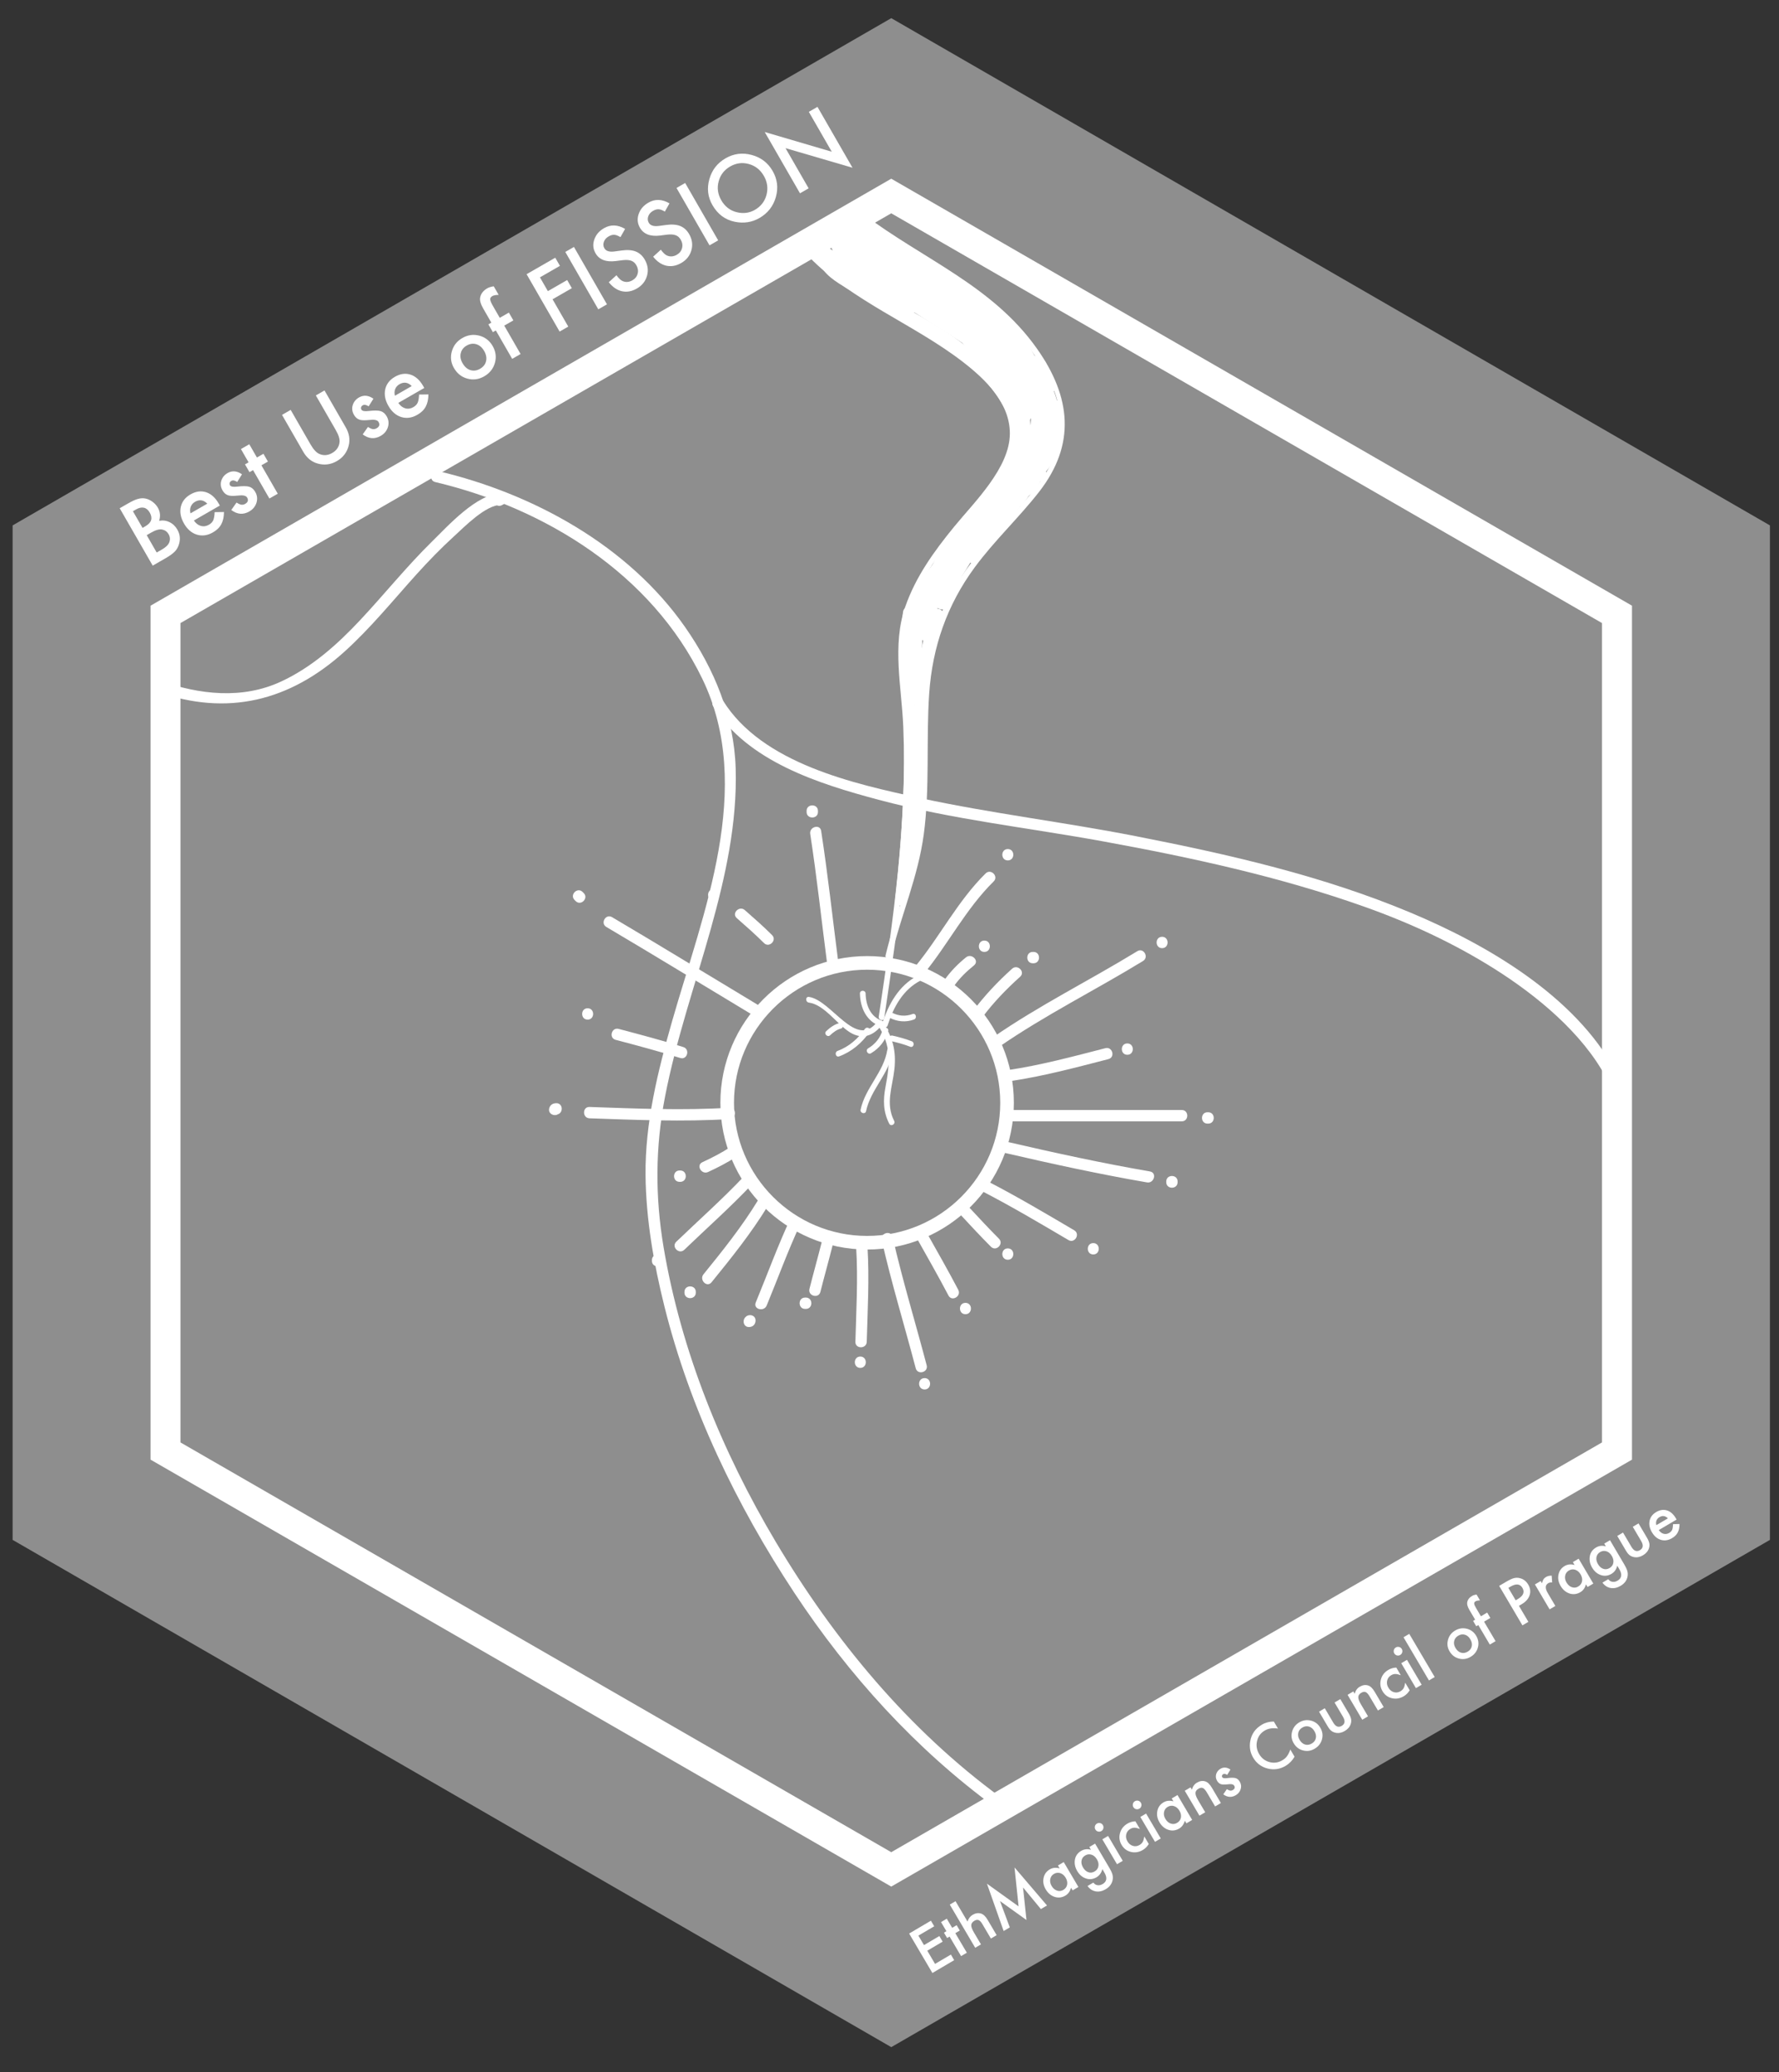 <?xml version="1.0" encoding="utf-8"?>
<!-- Generator: Adobe Illustrator 16.0.0, SVG Export Plug-In . SVG Version: 6.00 Build 0)  -->
<!DOCTYPE svg PUBLIC "-//W3C//DTD SVG 1.1//EN" "http://www.w3.org/Graphics/SVG/1.1/DTD/svg11.dtd">
<svg version="1.1" id="Layer_1" xmlns="http://www.w3.org/2000/svg" xmlns:xlink="http://www.w3.org/1999/xlink" x="0px" y="0px"
	 width="392px" height="456.669px" viewBox="0 0 392 456.669" enable-background="new 0 0 392 456.669" xml:space="preserve">
<rect x="0" y="0" width="392" height="456.669" fill="#333333" stroke="none"/>
<g>
	<g>
		<polygon fill="#8E8E8E" points="196.39,451.123 2.782,339.341 2.782,115.781 196.39,4 390,115.781 390,339.341 		"/>
	</g>
</g>
<g enable-background="new    ">
	<g>
		<path fill="#FFFFFF" d="M196.386,39.381L33.175,133.475v188.184l163.211,94.084l163.222-94.084V133.475L196.386,39.381z
			 M352.998,317.866l-156.612,90.296L39.767,317.866V137.302l156.619-90.296l156.612,90.296V317.866z"/>
	</g>
</g>
<g>
	<path fill="#FFFFFF" d="M191.069,275.357c-17.829,0-32.334-14.505-32.334-32.333s14.505-32.333,32.334-32.333
		c17.828,0,32.333,14.505,32.333,32.333S208.897,275.357,191.069,275.357z M191.069,213.691c-16.175,0-29.334,13.159-29.334,29.333
		s13.159,29.333,29.334,29.333c16.174,0,29.333-13.159,29.333-29.333S207.243,213.691,191.069,213.691z"/>
</g>
<g>
	<g>
		<path fill="#FFFFFF" d="M178.235,220.94c3.416,0.454,6.19,4.781,9.045,6.553c2.783,1.726,5.286,0.736,7.12-1.737
			c0.48-0.648-0.605-1.271-1.08-0.631c-4.652,6.276-10.11-4.773-15.085-5.435C177.438,219.585,177.448,220.836,178.235,220.94
			L178.235,220.94z"/>
	</g>
</g>
<g>
	<g>
		<path fill="#FFFFFF" d="M193.32,225.756c3.156,4.524,2.776,8.647,1.798,13.767c-0.55,2.878-0.521,5.474,0.827,8.108
			c0.368,0.718,1.446,0.085,1.08-0.631c-1.957-3.82-0.378-7.426,0.055-11.376c0.438-4.008-0.369-7.186-2.68-10.499
			C193.942,224.469,192.858,225.093,193.32,225.756L193.32,225.756z"/>
	</g>
</g>
<g>
	<g>
		<path fill="#FFFFFF" d="M195.508,231.399c-0.787,4.897-4.848,8.301-5.875,13.125c-0.168,0.786,1.037,1.12,1.205,0.332
			c1.026-4.819,5.085-8.207,5.875-13.125C196.84,230.943,195.635,230.605,195.508,231.399L195.508,231.399z"/>
	</g>
</g>
<g>
	<g>
		<path fill="#FFFFFF" d="M196.319,229.418c1.438,0.325,2.874,0.715,4.25,1.25c0.752,0.293,1.075-0.916,0.332-1.205
			c-1.376-0.536-2.812-0.925-4.25-1.25C195.866,228.035,195.533,229.24,196.319,229.418L196.319,229.418z"/>
	</g>
</g>
<g>
	<g>
		<path fill="#FFFFFF" d="M194.508,226.899c-0.508,1.773-1.632,3.185-3.213,4.126c-0.691,0.412-0.063,1.493,0.631,1.08
			c1.856-1.105,3.191-2.793,3.787-4.874C195.936,226.455,194.729,226.126,194.508,226.899L194.508,226.899z"/>
	</g>
</g>
<g>
	<g>
		<path fill="#FFFFFF" d="M195.92,224.23c1.682,0.914,3.679,1.123,5.481,0.438c0.746-0.283,0.423-1.492-0.332-1.205
			c-1.499,0.569-3.109,0.454-4.519-0.313C195.843,222.766,195.212,223.845,195.92,224.23L195.92,224.23z"/>
	</g>
</g>
<g>
	<g>
		<path fill="#FFFFFF" d="M184.901,232.793c2.813-1.042,5.035-2.978,6.749-5.412c0.465-0.661-0.62-1.284-1.08-0.631
			c-1.512,2.148-3.517,3.917-6.001,4.838C183.82,231.865,184.144,233.074,184.901,232.793L184.901,232.793z"/>
	</g>
</g>
<g>
	<g>
		<path fill="#FFFFFF" d="M189.485,218.94c0.063,3.152,1.429,6.175,4.584,7.228c0.767,0.256,1.093-0.951,0.332-1.205
			c-2.607-0.871-3.614-3.462-3.666-6.022C190.719,218.135,189.469,218.134,189.485,218.94L189.485,218.94z"/>
	</g>
</g>
<g>
	<g>
		<path fill="#FFFFFF" d="M184.944,225.463c-1.059,0.251-2.133,1.041-2.9,1.785c-0.58,0.563,0.305,1.445,0.883,0.885
			c0.62-0.601,1.496-1.262,2.35-1.465C186.061,226.481,185.728,225.276,184.944,225.463L184.944,225.463z"/>
	</g>
</g>
<g>
	<g>
		<path fill="#FFFFFF" d="M195.588,225.981c1.262-4.003,3.363-7.873,7.213-9.876c0.715-0.373,0.083-1.451-0.631-1.08
			c-4.132,2.15-6.432,6.322-7.787,10.624C194.14,226.42,195.347,226.747,195.588,225.981L195.588,225.981z"/>
	</g>
</g>
<g>
	<g>
		<path fill="#FFFFFF" d="M178.294,56.633c9.514,9.777,23.19,14.852,33.914,23.15c4.975,3.852,10.325,9.02,10.312,15.756
			c-0.015,7.568-7.83,15.094-12.255,20.506c-4.414,5.397-8.477,11.01-10.788,17.65c-2.953,8.484-0.802,17.755-0.442,26.475
			c0.881,21.408-2.251,42.734-5.401,63.854c-0.118,0.788,1.087,1.127,1.205,0.332c3.089-20.706,6.037-41.485,5.503-62.47
			c-0.27-10.627-2.755-20.994,1.605-31.123c3.321-7.715,9.444-13.781,14.479-20.359c3.601-4.705,7.719-10.236,7.292-16.472
			c-0.361-5.274-4.468-9.657-8.171-12.994c-10.973-9.888-26.054-14.591-36.369-25.19C178.614,55.17,177.731,56.055,178.294,56.633
			L178.294,56.633z"/>
	</g>
</g>
<g>
	<g>
		<path fill="#FFFFFF" d="M189.545,48.23c6.114,4.627,12.734,8.343,19.284,12.295c7.911,4.775,14.234,10.768,19.562,18.32
			c4.227,5.992,6.663,13.02,4.45,20.23c-1.921,6.254-7.046,11.338-11.315,16.07c-4.104,4.551-8.097,9.15-11.292,14.4
			c-4.302,7.066-6.028,15.141-6.735,23.289c-0.796,9.163-0.187,18.394-0.848,27.568c-0.763,10.597-5.068,19.934-7.518,30.12
			c-0.188,0.783,1.017,1.116,1.205,0.332c2.195-9.13,5.96-17.632,7.216-27.005c1.375-10.261,0.487-20.707,1.194-31.016
			c0.703-10.258,3.932-19.518,10.015-27.789c4.325-5.881,9.702-10.896,14.191-16.645c8.162-10.455,7.035-20.943-0.429-31.527
			c-9.855-13.973-25.145-19.732-38.35-29.725C189.532,46.664,188.911,47.75,189.545,48.23L189.545,48.23z"/>
	</g>
</g>
<g>
	<g>
		<path fill="#FFFFFF" d="M194.28,273.272c2.161,9.506,5.023,18.826,7.5,28.25c0.409,1.559,2.82,0.896,2.41-0.664
			c-2.476-9.425-5.338-18.744-7.5-28.25C196.333,271.036,193.923,271.703,194.28,273.272L194.28,273.272z"/>
	</g>
</g>
<g>
	<g>
		<path fill="#FFFFFF" d="M203.735,306.19c1.612,0,1.612-2.5,0-2.5S202.123,306.19,203.735,306.19L203.735,306.19z"/>
	</g>
</g>
<g>
	<g>
		<path fill="#FFFFFF" d="M201.99,272.821c2.36,4.208,4.761,8.393,7,12.667c0.748,1.429,2.905,0.165,2.158-1.262
			c-2.239-4.274-4.64-8.459-7-12.667C203.36,270.153,201.2,271.414,201.99,272.821L201.99,272.821z"/>
	</g>
</g>
<g>
	<g>
		<path fill="#FFFFFF" d="M212.735,289.607c1.612,0,1.612-2.5,0-2.5S211.123,289.607,212.735,289.607L212.735,289.607z"/>
	</g>
</g>
<g>
	<g>
		<path fill="#FFFFFF" d="M211.852,267.907c2.133,2.309,4.282,4.606,6.5,6.834c1.139,1.144,2.906-0.624,1.768-1.768
			c-2.218-2.228-4.366-4.525-6.5-6.834C212.523,264.953,210.76,266.726,211.852,267.907L211.852,267.907z"/>
	</g>
</g>
<g>
	<g>
		<path fill="#FFFFFF" d="M222.068,277.607c1.612,0,1.612-2.5,0-2.5S220.456,277.607,222.068,277.607L222.068,277.607z"/>
	</g>
</g>
<g>
	<g>
		<path fill="#FFFFFF" d="M216.604,262.603c6.407,3.324,12.615,7.007,18.833,10.667c1.393,0.82,2.649-1.342,1.262-2.158
			c-6.218-3.66-12.426-7.343-18.833-10.667C216.438,259.703,215.173,261.86,216.604,262.603L216.604,262.603z"/>
	</g>
</g>
<g>
	<g>
		<path fill="#FFFFFF" d="M240.902,276.44c1.612,0,1.612-2.5,0-2.5S239.29,276.44,240.902,276.44L240.902,276.44z"/>
	</g>
</g>
<g>
	<g>
		<path fill="#FFFFFF" d="M221.403,254.063c10.389,2.411,20.821,4.684,31.333,6.5c1.576,0.272,2.251-2.137,0.664-2.41
			c-10.511-1.816-20.943-4.089-31.333-6.5C220.499,251.288,219.833,253.698,221.403,254.063L221.403,254.063z"/>
	</g>
</g>
<g>
	<g>
		<path fill="#FFFFFF" d="M259.485,260.523c0-0.056,0-0.11,0-0.166c0-1.612-2.5-1.612-2.5,0c0,0.056,0,0.11,0,0.166
			C256.985,262.136,259.485,262.136,259.485,260.523L259.485,260.523z"/>
	</g>
</g>
<g>
	<g>
		<path fill="#FFFFFF" d="M222.068,247.107c12.778,0,25.556,0,38.334,0c1.612,0,1.612-2.5,0-2.5c-12.778,0-25.556,0-38.334,0
			C220.456,244.607,220.456,247.107,222.068,247.107L222.068,247.107z"/>
	</g>
</g>
<g>
	<g>
		<path fill="#FFFFFF" d="M266.235,245.107c-0.056,0-0.111,0-0.167,0c-1.612,0-1.612,2.5,0,2.5c0.056,0,0.111,0,0.167,0
			C267.848,247.607,267.848,245.107,266.235,245.107L266.235,245.107z"/>
	</g>
</g>
<g>
	<g>
		<path fill="#FFFFFF" d="M222.734,238.229c7.282-1.086,14.381-2.998,21.5-4.834c1.561-0.402,0.898-2.813-0.664-2.41
			c-7.119,1.835-14.219,3.747-21.5,4.834C220.48,236.057,221.158,238.465,222.734,238.229L222.734,238.229z"/>
	</g>
</g>
<g>
	<g>
		<path fill="#FFFFFF" d="M248.402,232.44c1.612,0,1.612-2.5,0-2.5S246.79,232.44,248.402,232.44L248.402,232.44z"/>
	</g>
</g>
<g>
	<g>
		<path fill="#FFFFFF" d="M220.033,230.77c10.178-7.052,21.286-12.547,31.833-19c1.372-0.84,0.117-3.002-1.262-2.158
			c-10.547,6.453-21.655,11.948-31.833,19C217.456,229.522,218.704,231.69,220.033,230.77L220.033,230.77z"/>
	</g>
</g>
<g>
	<g>
		<path fill="#FFFFFF" d="M256.068,208.94c1.612,0,1.612-2.5,0-2.5S254.456,208.94,256.068,208.94L256.068,208.94z"/>
	</g>
</g>
<g>
	<g>
		<path fill="#FFFFFF" d="M216.481,224.154c2.438-3.257,5.281-6.198,8.305-8.914c1.202-1.078-0.572-2.841-1.768-1.768
			c-3.19,2.865-6.125,5.985-8.695,9.42C213.355,224.185,215.528,225.429,216.481,224.154L216.481,224.154z"/>
	</g>
</g>
<g>
	<g>
		<path fill="#FFFFFF" d="M227.735,209.773c-0.056,0-0.11,0-0.166,0c-1.612,0-1.612,2.5,0,2.5c0.056,0,0.11,0,0.166,0
			C229.348,212.273,229.348,209.773,227.735,209.773L227.735,209.773z"/>
	</g>
</g>
<g>
	<g>
		<path fill="#FFFFFF" d="M210.314,217.154c1.2-1.676,2.708-3.119,4.305-4.414c1.253-1.016-0.527-2.773-1.768-1.768
			c-1.774,1.439-3.365,3.061-4.695,4.92C207.216,217.207,209.386,218.453,210.314,217.154L210.314,217.154z"/>
	</g>
</g>
<g>
	<g>
		<path fill="#FFFFFF" d="M216.902,209.773c1.612,0,1.612-2.5,0-2.5S215.29,209.773,216.902,209.773L216.902,209.773z"/>
	</g>
</g>
<g>
	<g>
		<path fill="#FFFFFF" d="M203.453,214.74c5.45-6.623,9.354-14.452,15.5-20.5c1.15-1.131-0.618-2.898-1.768-1.768
			c-6.158,6.06-10.045,13.87-15.5,20.5C200.67,214.207,202.428,215.986,203.453,214.74L203.453,214.74z"/>
	</g>
</g>
<g>
	<g>
		<path fill="#FFFFFF" d="M222.069,189.607c1.612,0,1.612-2.5,0-2.5S220.457,189.607,222.069,189.607L222.069,189.607z"/>
	</g>
</g>
<g>
	<g>
		<path fill="#FFFFFF" d="M188.652,274.857c0.432,6.947,0.021,13.885-0.167,20.833c-0.044,1.613,2.456,1.608,2.5,0
			c0.188-6.948,0.599-13.886,0.167-20.833C191.053,273.256,188.552,273.247,188.652,274.857L188.652,274.857z"/>
	</g>
</g>
<g>
	<g>
		<path fill="#FFFFFF" d="M189.568,301.44c1.612,0,1.612-2.5,0-2.5S187.956,301.44,189.568,301.44L189.568,301.44z"/>
	</g>
</g>
<g>
	<g>
		<path fill="#FFFFFF" d="M181.03,273.858c-0.858,3.396-1.809,6.77-2.667,10.167c-0.395,1.563,2.017,2.227,2.411,0.664
			c0.857-3.396,1.809-6.77,2.666-10.167C183.836,272.959,181.425,272.296,181.03,273.858L181.03,273.858z"/>
	</g>
</g>
<g>
	<g>
		<path fill="#FFFFFF" d="M177.569,285.94c-0.057,0-0.111,0-0.168,0c-1.611,0-1.611,2.5,0,2.5c0.057,0,0.111,0,0.168,0
			C179.181,288.44,179.181,285.94,177.569,285.94L177.569,285.94z"/>
	</g>
</g>
<g>
	<g>
		<path fill="#FFFFFF" d="M174.156,268.56c-2.808,6.046-5.086,12.308-7.626,18.466c-0.615,1.49,1.805,2.133,2.41,0.664
			c2.458-5.958,4.658-12.019,7.374-17.868C176.989,268.369,174.835,267.099,174.156,268.56L174.156,268.56z"/>
	</g>
</g>
<g>
	<g>
		<path fill="#FFFFFF" d="M165.069,292.44c0.834-0.022,1.394-0.582,1.416-1.416c0.044-1.613-2.457-1.608-2.5,0
			c0.008-0.063,0.016-0.125,0.023-0.188c0.291-0.291,0.582-0.582,0.873-0.873c0.063-0.008,0.125-0.016,0.188-0.023
			C163.46,289.983,163.456,292.483,165.069,292.44L165.069,292.44z"/>
	</g>
</g>
<g>
	<g>
		<path fill="#FFFFFF" d="M166.989,264.56c-3.521,5.76-7.722,11.016-11.971,16.247c-1.007,1.239,0.751,3.02,1.768,1.768
			c4.383-5.396,8.73-10.812,12.362-16.753C169.991,264.441,167.829,263.187,166.989,264.56L166.989,264.56z"/>
	</g>
</g>
<g>
	<g>
		<path fill="#FFFFFF" d="M150.819,284.69c0,0.056,0,0.111,0,0.167c0,1.612,2.5,1.612,2.5,0c0-0.056,0-0.111,0-0.167
			C153.319,283.078,150.819,283.078,150.819,284.69L150.819,284.69z"/>
	</g>
</g>
<g>
	<g>
		<path fill="#FFFFFF" d="M164.019,259.14c-4.776,5.063-9.986,9.679-15,14.5c-1.164,1.119,0.605,2.885,1.768,1.768
			c5.014-4.821,10.225-9.438,15-14.5C166.892,259.735,165.127,257.965,164.019,259.14L164.019,259.14z"/>
	</g>
</g>
<g>
	<g>
		<path fill="#FFFFFF" d="M146.152,277.857c0-0.056,0-0.111,0-0.167c0-1.612-2.5-1.612-2.5,0c0,0.056,0,0.111,0,0.167
			C143.652,279.47,146.152,279.47,146.152,277.857L146.152,277.857z"/>
	</g>
</g>
<g>
	<g>
		<path fill="#FFFFFF" d="M156.032,258.27c2.127-0.986,4.205-2.045,6.168-3.333c1.342-0.88,0.09-3.046-1.262-2.158
			c-1.963,1.287-4.041,2.347-6.168,3.333C153.31,256.789,154.581,258.943,156.032,258.27L156.032,258.27z"/>
	</g>
</g>
<g>
	<g>
		<path fill="#FFFFFF" d="M149.735,260.44c0.056,0,0.111,0,0.166,0c1.613,0,1.613-2.5,0-2.5c-0.055,0-0.11,0-0.166,0
			C148.123,257.94,148.123,260.44,149.735,260.44L149.735,260.44z"/>
	</g>
</g>
<g>
	<g>
		<path fill="#FFFFFF" d="M129.901,246.44c10.248,0.352,20.59,0.801,30.834,0.167c1.602-0.099,1.611-2.6,0-2.5
			c-10.244,0.634-20.586,0.185-30.834-0.167C128.289,243.885,128.294,246.385,129.901,246.44L129.901,246.44z"/>
	</g>
</g>
<g>
	<g>
		<path fill="#FFFFFF" d="M123.44,244.856c0.01-0.032,0.02-0.064,0.029-0.097c-0.191,0.249-0.383,0.498-0.574,0.747
			c-0.109,0.034-0.218,0.067-0.326,0.101c1.609-0.034,1.613-2.534,0-2.5c-0.736,0.016-1.32,0.346-1.539,1.085
			C120.57,245.741,122.983,246.398,123.44,244.856L123.44,244.856z"/>
	</g>
</g>
<g>
	<g>
		<path fill="#FFFFFF" d="M135.653,229.146c4.771,1.257,9.538,2.529,14.25,4c1.543,0.482,2.197-1.932,0.664-2.41
			c-4.711-1.471-9.478-2.744-14.25-4C134.757,226.324,134.095,228.735,135.653,229.146L135.653,229.146z"/>
	</g>
</g>
<g>
	<g>
		<path fill="#FFFFFF" d="M129.485,224.69c1.612,0,1.612-2.5,0-2.5S127.873,224.69,129.485,224.69L129.485,224.69z"/>
	</g>
</g>
<g>
	<g>
		<path fill="#FFFFFF" d="M133.604,204.27c10.717,6.333,21.329,12.84,32,19.25c1.386,0.833,2.642-1.33,1.262-2.158
			c-10.67-6.41-21.283-12.918-32-19.25C133.476,201.289,132.218,203.451,133.604,204.27L133.604,204.27z"/>
	</g>
</g>
<g>
	<g>
		<path fill="#FFFFFF" d="M126.602,198.324c0.083,0.084,0.167,0.167,0.25,0.25c1.141,1.141,2.909-0.627,1.768-1.768
			c-0.083-0.084-0.167-0.167-0.25-0.25C127.229,195.416,125.46,197.184,126.602,198.324L126.602,198.324z"/>
	</g>
</g>
<g>
	<g>
		<path fill="#FFFFFF" d="M162.352,202.324c2.042,1.787,4.073,3.586,6,5.5c1.145,1.137,2.913-0.631,1.768-1.768
			c-1.927-1.914-3.957-3.713-6-5.5C162.911,199.5,161.136,201.261,162.352,202.324L162.352,202.324z"/>
	</g>
</g>
<g>
	<g>
		<path fill="#FFFFFF" d="M184.735,212.19c-1.258-9.696-2.304-19.418-3.795-29.083c-0.245-1.589-2.654-0.911-2.41,0.666
			c1.457,9.443,2.477,18.943,3.705,28.417C182.44,213.766,184.942,213.786,184.735,212.19L184.735,212.19z"/>
	</g>
</g>
<g>
	<g>
		<path fill="#FFFFFF" d="M177.735,178.69c0,0.083,0,0.167,0,0.25c0,1.612,2.5,1.612,2.5,0c0-0.083,0-0.167,0-0.25
			C180.235,177.078,177.735,177.078,177.735,178.69L177.735,178.69z"/>
	</g>
</g>
<g>
	<g>
		<path fill="#FFFFFF" d="M157.235,198.44c1.612,0,1.612-2.5,0-2.5S155.623,198.44,157.235,198.44L157.235,198.44z"/>
	</g>
</g>
<g>
	<g>
		<path fill="#FFFFFF" d="M184.837,52.605c7.621,4.871,15.763,8.841,23.479,13.555c7.725,4.719,17.894,12.018,20.9,21.072
			c0.253,0.761,1.46,0.435,1.205-0.332c-2.714-8.174-11.096-14.809-17.886-19.499c-8.614-5.949-18.254-10.242-27.067-15.875
			C184.786,51.091,184.159,52.173,184.837,52.605L184.837,52.605z"/>
	</g>
</g>
<g>
	<g>
		<path fill="#FFFFFF" d="M230.485,90.691c-0.007-0.001-0.014-0.002-0.021-0.002c-0.145-0.146-0.291-0.291-0.436-0.437
			c-0.001-0.007-0.002-0.014-0.002-0.021c0.021,0.805,1.271,0.807,1.25,0c-0.014-0.49-0.303-0.778-0.792-0.791
			C229.679,89.419,229.681,90.67,230.485,90.691L230.485,90.691z"/>
	</g>
</g>
<g>
	<g>
		<path fill="#FFFFFF" d="M34.652,152.438c15.468,5.479,29.179,2.039,41.198-8.785c5.809-5.23,10.76-11.365,15.986-17.153
			c2.602-2.879,5.298-5.663,8.166-8.278c2.309-2.104,7.001-6.961,10.389-6.961c-0.209-0.775-0.42-1.553-0.631-2.328
			c-0.135,0.073-0.271,0.147-0.406,0.222c-1.416,0.771-0.154,2.931,1.262,2.158c0.135-0.073,0.271-0.147,0.406-0.222
			c1.107-0.604,0.59-2.33-0.631-2.33c-5.283,0-11.719,7.158-15.193,10.57c-5.604,5.502-10.525,11.66-15.896,17.384
			c-5.059,5.392-10.625,10.345-17.383,13.483c-8.531,3.962-17.992,2.879-26.602-0.17C33.794,149.487,33.144,151.903,34.652,152.438
			L34.652,152.438z"/>
	</g>
</g>
<g>
	<g>
		<path fill="#FFFFFF" d="M95.903,106.23c24.34,5.771,47.673,20.285,58.838,43.33c11.633,24.008,0.148,51.723-6.627,75.427
			c-3.158,11.05-5.99,22.447-5.869,34.014c0.103,9.728,1.807,19.434,4.15,28.848c5.602,22.499,15.918,43.907,28.662,63.195
			c11.952,18.091,26.757,34.458,44.297,47.268c1.305,0.953,2.55-1.218,1.262-2.158c-20.432-14.922-36.809-34.75-49.692-56.4
			c-11.846-19.905-20.842-41.99-24.7-64.893c-1.876-11.13-1.836-22.036,0.304-33.129c2.42-12.544,6.644-24.695,10.08-36.979
			c3.226-11.529,5.858-23.39,5.497-35.428c-0.341-11.35-4.699-21.902-11.137-31.125c-12.541-17.967-33.436-29.408-54.4-34.381
			C95,103.447,94.335,105.857,95.903,106.23L95.903,106.23z"/>
	</g>
</g>
<g>
	<g>
		<path fill="#FFFFFF" d="M157.155,155.655c7.569,12.182,23.359,17.094,36.424,20.585c16.232,4.338,32.955,6.152,49.449,9.165
			c19.42,3.548,38.863,7.763,57.498,14.368c10.064,3.567,19.801,8.063,28.836,13.768c9.236,5.83,19.219,14.037,24.459,23.781
			c0.763,1.42,2.922,0.158,2.158-1.262c-8.92-16.585-28.285-27.857-45.048-34.895c-19.46-8.171-40.095-12.871-60.743-16.915
			c-15.727-3.08-31.658-4.985-47.328-8.36c-14.781-3.183-34.938-7.643-43.545-21.497
			C158.466,153.027,156.303,154.281,157.155,155.655L157.155,155.655z"/>
	</g>
</g>
<g>
	<g>
		<path fill="#FFFFFF" d="M217.656,112.685c-3.05,5.104-6.036,10.245-9.25,15.25c0.72,0.421,1.438,0.841,2.158,1.262
			c1.602-2.757,3.181-5.524,4.726-8.313c1.588-2.863,2.988-7.842,5.267-10.121c1.141-1.141-0.627-2.908-1.768-1.768
			c-2.846,2.846-4.872,7.313-6.816,10.805c-2.297,4.126-4.145,8.479-5.692,12.934c-0.467,1.344,1.634,2.213,2.284,0.964
			c3.034-5.823,5.934-11.705,8.5-17.75c0.613-1.442-1.295-2.679-2.158-1.262c-4.239,6.956-8.576,13.843-12,21.25
			c0.72,0.421,1.438,0.841,2.158,1.262c2.543-5.752,4.613-11.685,6.876-17.548c0.517-1.338-1.619-2.189-2.284-0.964
			c-2.763,5.094-5.117,10.273-6.876,15.798c-0.499,1.567,1.833,2.129,2.41,0.666c1.71-4.33,3.003-8.771,4.25-13.25
			c0.373-1.338-1.665-2.268-2.284-0.964c-2.19,4.608-4.33,9.178-5.876,14.048c0.804,0.223,1.606,0.443,2.41,0.666
			c0.621-2.461,1.438-4.849,2.25-7.25c0.524-1.551-1.837-2.137-2.41-0.666c-3.112,7.986-3.533,16.357-3.795,24.833
			c-0.05,1.624,2.387,1.591,2.5,0c0.273-3.839,0.711-7.663,1-11.5c-0.833,0-1.667,0-2.5,0c-0.253,4.333-0.497,8.667-0.75,13
			c-0.094,1.613,2.396,1.599,2.5,0c0.429-6.578-0.059-13.075-1.045-19.583c-0.23-1.522-2.295-0.928-2.455,0.333
			c-0.688,5.405-0.738,10.813-0.5,16.25c0.072,1.653,2.3,1.56,2.5,0c1.079-8.425,3.252-16.554,6.455-24.417
			c0.537-1.318-1.65-2.215-2.284-0.964c-1.117,2.204-1.95,4.511-2.876,6.798c0.804,0.223,1.606,0.443,2.41,0.666
			c0.148-1.023,0.104-3.732,0.679-4.449c-0.654-0.505-1.309-1.01-1.963-1.515c-2.372,3.614-2.94,7.344-3.626,11.548
			c-0.258,1.577,2.151,2.254,2.41,0.666c0.649-3.976,1.105-7.494,3.374-10.952c0.771-1.177-1.07-2.628-1.963-1.515
			c-1.12,1.396-1.073,3.842-1.321,5.551c-0.232,1.6,1.801,2.17,2.41,0.666c0.844-2.084,1.606-4.194,2.624-6.202
			c-0.762-0.321-1.522-0.642-2.284-0.964c-3.294,8.088-5.436,16.426-6.545,25.083c0.833,0,1.667,0,2.5,0
			c-0.238-5.437-0.188-10.845,0.5-16.25c-0.818,0.11-1.637,0.222-2.455,0.333c0.952,6.287,1.369,12.565,0.955,18.917
			c0.833,0,1.667,0,2.5,0c0.253-4.333,0.497-8.667,0.75-13c0.095-1.617-2.38-1.593-2.5,0c-0.289,3.837-0.727,7.661-1,11.5
			c0.833,0,1.667,0,2.5,0c0.255-8.253,0.676-16.394,3.705-24.167c-0.804-0.223-1.606-0.443-2.41-0.666
			c-0.813,2.402-1.629,4.791-2.25,7.25c-0.396,1.57,1.924,2.197,2.41,0.666c1.479-4.66,3.529-9.045,5.624-13.452
			c-0.762-0.321-1.522-0.642-2.284-0.964c-1.248,4.48-2.541,8.922-4.25,13.25c0.804,0.223,1.606,0.443,2.41,0.666
			c1.692-5.316,3.969-10.305,6.624-15.202c-0.762-0.321-1.522-0.642-2.284-0.964c-2.185,5.662-4.169,11.398-6.624,16.952
			c-0.643,1.453,1.479,2.732,2.158,1.262c3.425-7.407,7.761-14.294,12-21.25c-0.72-0.421-1.438-0.841-2.158-1.262
			c-2.566,6.045-5.467,11.927-8.5,17.75c0.762,0.321,1.522,0.642,2.284,0.964c1.485-4.274,3.315-8.349,5.44-12.338
			c1.753-3.29,3.773-7.646,6.426-10.299c1.141-1.141-0.627-2.908-1.768-1.768c-1.715,1.715-2.698,5.09-3.83,7.246
			c-2.076,3.957-4.309,7.832-6.553,11.694c-0.814,1.402,1.292,2.611,2.158,1.262c3.214-5.005,6.2-10.146,9.25-15.25
			C220.644,112.559,218.481,111.303,217.656,112.685L217.656,112.685z"/>
	</g>
</g>
<g>
	<g>
		<path fill="#FFFFFF" d="M210.102,119.432c-1.288,1.467-2.671,2.841-3.974,4.295c-0.479,0.533-1.761,3.646-2.242,3.854
			c0.612,0.249,1.225,0.498,1.836,0.746c-0.074-0.222,3.94-5.197,4.375-5.8c1.924-2.665,4.049-5.162,6.272-7.577
			c-0.589-0.59-1.179-1.178-1.768-1.768c-1.44,1.731-2.83,3.502-4.25,5.25c-1.002,1.232,0.719,3.008,1.768,1.768
			c6.247-7.391,11.563-15.357,14.071-24.801c0.415-1.563-1.959-2.211-2.41-0.666c-1.918,6.568-4.46,12.905-7,19.25
			c-0.532,1.328,1.629,2.197,2.284,0.964c3.025-5.69,6.438-11.132,10-16.5c-0.72-0.421-1.438-0.841-2.158-1.262
			c-2.854,5.579-5.283,11.36-8.5,16.75c-0.722,1.208,0.993,2.574,1.963,1.515c2.632-2.875,5.237-5.77,7.75-8.75
			c-0.654-0.505-1.309-1.01-1.963-1.515c-5.06,6.734-10.641,13.005-16.805,18.747c-1.182,1.101,0.59,2.865,1.768,1.768
			c6.323-5.89,12.008-12.348,17.195-19.253c0.853-1.135-1.053-2.595-1.963-1.515c-2.513,2.98-5.118,5.874-7.75,8.75
			c0.654,0.505,1.309,1.01,1.963,1.515c3.217-5.39,5.646-11.171,8.5-16.75c0.736-1.439-1.268-2.604-2.158-1.262
			c-3.562,5.368-6.976,10.81-10,16.5c0.762,0.321,1.522,0.642,2.284,0.964c2.541-6.346,5.083-12.684,7-19.25
			c-0.804-0.223-1.606-0.443-2.41-0.666c-2.403,9.045-7.448,16.625-13.429,23.699c0.589,0.59,1.179,1.178,1.768,1.768
			c1.42-1.748,2.81-3.519,4.25-5.25c1.015-1.219-0.66-2.97-1.768-1.768c-2.752,2.988-5.262,6.141-7.638,9.433
			c-0.936,1.297-4.235,4.628-3.652,6.378c0.277,0.832,1.074,1.072,1.836,0.746c0.419-0.18,0.62-0.425,0.793-0.84
			c1.309-3.143,3.743-5.211,5.929-7.699C212.929,119.993,211.167,118.218,210.102,119.432L210.102,119.432z"/>
	</g>
</g>
<g>
	<g>
		<path fill="#FFFFFF" d="M199.735,198.315c1.917-16.886,2.645-33.781,1.5-50.75c-0.107-1.6-2.608-1.61-2.5,0
			c1.145,16.969,0.417,33.864-1.5,50.75C197.054,199.916,199.556,199.898,199.735,198.315L199.735,198.315z"/>
	</g>
</g>
<g>
	<g>
		<path fill="#FFFFFF" d="M205.28,134.982c-6.739,18.375-1.797,38.334-7,57c-0.434,1.557,1.979,2.216,2.41,0.666
			c5.204-18.669,0.271-38.652,7-57C208.247,134.131,205.83,133.482,205.28,134.982L205.28,134.982z"/>
	</g>
</g>
<g>
	<g>
		<path fill="#FFFFFF" d="M205.814,138.685c-0.582-0.94-1.298-1.903-2.521-1.341c-0.487,0.225-0.642,0.808-0.697,1.283
			c-0.019,0.151-0.023,0.303-0.028,0.455c-0.002,0.078-0.006,0.156-0.011,0.234c0.058-0.693,0.661-0.904,1.813-0.635
			c0.107,0.405,0.215,0.811,0.321,1.217c0.295-1.65,0.182-3.409,0.75-5c0.549-1.538-1.83-2.135-2.41-0.666
			c-0.806,2.039-0.806,4.377,0,6.416c0.585,1.48,3.003,0.836,2.41-0.666c-0.665-1.683-0.665-3.401,0-5.084
			c-0.804-0.223-1.606-0.443-2.41-0.666c-0.378,1.06-0.456,2.216-0.561,3.328c-0.084,0.883-0.561,2.295,0.214,2.959
			c0.682,0.586,1.684,0.514,2.155-0.301c0.178-0.309,0.205-0.67,0.225-1.018c0.006-0.119,0.008-0.24,0.013-0.359
			c0.002-0.038,0.005-0.075,0.007-0.113c-0.007,0.313-0.167,0.563-0.482,0.752c-0.32,0.043-0.642,0.084-0.963,0.127
			c-0.323-0.228-0.422-0.277-0.296-0.151c0.11,0.159,0.215,0.323,0.314,0.49C204.503,141.314,206.666,140.06,205.814,138.685
			L205.814,138.685z"/>
	</g>
</g>
<g>
	<g>
		<path fill="#FFFFFF" d="M181.735,56.065c-0.084,0-0.166,0-0.25,0c-1.612,0-1.612,2.5,0,2.5c0.084,0,0.166,0,0.25,0
			C183.348,58.565,183.348,56.065,181.735,56.065L181.735,56.065z"/>
	</g>
</g>
<g>
	<g>
		<path fill="#FFFFFF" d="M180.53,57.648c0.746,2.805,3.871,4.544,6.154,5.959c4.736,2.934,9.788,5.357,14.628,8.113
			c12.838,7.312,28.952,20.59,19.594,37.214c-0.792,1.407,1.368,2.667,2.158,1.262c7.396-13.138-0.37-26.546-11.119-34.626
			c-5.503-4.137-11.68-7.336-17.722-10.593c-2.979-1.606-10.302-4.305-11.283-7.995C182.526,55.427,180.115,56.088,180.53,57.648
			L180.53,57.648z"/>
	</g>
</g>
<g>
	<g>
		<path fill="#FFFFFF" d="M215.314,115.685c-0.231-0.678-0.008-1.051,0.671-1.119c-0.295-0.712-0.589-1.423-0.884-2.134
			c-2.384,2.607-5.088,4.899-7.195,7.753c-0.847,1.146,1.032,2.572,1.963,1.515c3.75-4.262,7.415-8.598,11-13
			c1.009-1.238-0.749-3.019-1.768-1.768c-3.585,4.402-7.25,8.738-11,13c0.654,0.505,1.309,1.01,1.963,1.515
			c1.974-2.671,4.572-4.806,6.805-7.247c0.745-0.814,0.225-2.09-0.884-2.134c-2.523-0.102-4.299,2.813-2.829,4.881
			C214.081,118.248,216.251,117.002,215.314,115.685L215.314,115.685z"/>
	</g>
</g>
<g>
	<g>
		<path fill="#FFFFFF" d="M215.119,123.699c9.57-12.371,27.949-29.65,12-44.518c-1.178-1.098-2.949,0.666-1.768,1.768
			c14.608,13.617-3.357,29.811-12,40.982C212.378,123.189,214.134,124.973,215.119,123.699L215.119,123.699z"/>
	</g>
</g>
<g>
	<g>
		<path fill="#FFFFFF" d="M228.523,101.398c0.68-4.43,1.313-8.844,1.379-13.333c-0.833,0-1.667,0-2.5,0
			c0.161,3.392,0.291,6.771,0.166,10.167c-0.06,1.619,2.401,1.596,2.5,0c0.203-3.292,0.639-6.557,1-9.834c-0.833,0-1.667,0-2.5,0
			c0.705,6.104-0.386,12.35-5.134,16.617c0.696,0.404,1.393,0.811,2.089,1.216c1.624-5.452,1.843-11.032,1.212-16.666
			c-0.177-1.581-2.672-1.604-2.5,0c0.272,2.55,0.214,5.108,0.333,7.667c0.076,1.644,2.32,1.572,2.5,0
			c0.239-2.1-0.62-3.005-1.866-4.551c-1.012-1.256-2.77,0.525-1.768,1.768c0.755,0.937,1.314,1.201,1.134,2.783
			c0.833,0,1.667,0,2.5,0c-0.119-2.559-0.061-5.117-0.333-7.667c-0.833,0-1.667,0-2.5,0c0.607,5.419,0.442,10.745-1.122,16.001
			c-0.374,1.256,1.194,2.021,2.089,1.217c5.196-4.669,6.644-11.658,5.866-18.385c-0.186-1.604-2.322-1.611-2.5,0
			c-0.361,3.277-0.797,6.542-1,9.834c0.833,0,1.667,0,2.5,0c0.125-3.396-0.005-6.775-0.166-10.167c-0.076-1.604-2.476-1.618-2.5,0
			c-0.063,4.265-0.644,8.458-1.289,12.667C225.871,102.31,228.28,102.987,228.523,101.398L228.523,101.398z"/>
	</g>
</g>
<g>
	<g>
		<path fill="#FFFFFF" d="M187.521,53.812c1.962,1.364,4.027,2.604,6.168,3.667c1.453,0.723,2.578-1.238,1.262-2.158
			c-2.385-1.668-4.64-3.494-6.914-5.305c-0.506,0.654-1.01,1.309-1.516,1.963c4.669,2.188,9.248,4.506,13.667,7.166
			c0.421-0.719,0.841-1.439,1.262-2.158c-3.458-1.52-6.474-3.429-9.413-5.805c-0.406,0.696-0.811,1.393-1.217,2.09
			c4.131,1.312,7.823,3.236,11.368,5.707c0.421-0.72,0.841-1.439,1.262-2.158c-4.283-2.359-8.376-4.963-12.333-7.834
			c-1.148-0.834-2.593,1.049-1.515,1.963c6.475,5.49,13.646,10.002,20.586,14.862c1.176,0.823,2.533-1.001,1.515-1.963
			c-2.553-2.41-5.084-4.813-7.833-7c-0.505,0.654-1.01,1.309-1.515,1.963c5.539,3.815,10.611,8.06,14.552,13.552
			c0.72-0.42,1.438-0.842,2.158-1.262c-1.177-1.549-2.323-3.119-3.5-4.667c-0.654,0.505-1.309,1.01-1.963,1.515
			c3.797,3.641,6.673,7.888,9.305,12.414c0.811,1.395,2.94,0.148,2.158-1.262c-1.123-2.024-2.144-4.092-3.167-6.167
			c-0.654,0.505-1.309,1.01-1.963,1.515c2.111,2.225,4.289,4.379,6.334,6.667c0.968,1.083,2.647-0.304,1.963-1.515
			c-1.019-1.801-2.093-3.564-3.167-5.334c-0.72,0.421-1.438,0.842-2.158,1.262c1.308,2.097,2.617,4.183,3.833,6.334
			c0.8,1.416,2.867,0.17,2.158-1.262c-1.115-2.255-2.226-4.496-3.5-6.667c-0.816-1.391-2.944-0.147-2.158,1.262
			c2.053,3.681,4.277,7.253,6.5,10.833c0.718,1.158,2.825,0.399,2.284-0.963c-0.772-1.946-1.531-3.898-2.333-5.834
			c-0.762,0.322-1.522,0.643-2.284,0.964c0.904,1.882,1.734,3.774,2.541,5.702c0.603,1.438,2.937,0.9,2.41-0.666
			c-0.582-1.732-1.255-3.432-1.834-5.166c-0.804,0.222-1.606,0.443-2.41,0.665c3.279,9.149,3.835,20.353-4.512,26.95
			c-0.88,0.695-0.127,2.157,0.884,2.134c3.668-0.085,4.646-3.515,6.055-6.563c2.003-4.337,2.771-9.136,3.195-13.854
			c-0.818,0.111-1.637,0.223-2.455,0.333c1.647,4.97,0.271,9.337-3.179,13.117c-1.084,1.188,0.679,2.961,1.768,1.768
			c4.032-4.417,5.74-9.764,3.821-15.55c-0.458-1.383-2.33-1.063-2.455,0.332c-0.299,3.333-0.876,6.523-1.81,9.73
			c-0.496,1.706-2.346,8.127-4.94,8.187c0.295,0.712,0.589,1.423,0.884,2.134c8.997-7.111,8.714-19.451,5.154-29.383
			c-0.537-1.5-2.925-0.876-2.41,0.665c0.579,1.733,1.251,3.433,1.834,5.167c0.804-0.223,1.606-0.443,2.41-0.666
			c-0.888-2.121-1.796-4.225-2.793-6.298c-0.609-1.269-2.827-0.347-2.284,0.964c0.801,1.934,1.561,3.887,2.333,5.833
			c0.762-0.321,1.522-0.643,2.284-0.964c-2.222-3.58-4.447-7.152-6.5-10.833c-0.72,0.421-1.438,0.841-2.158,1.262
			c1.274,2.171,2.384,4.413,3.5,6.667c0.72-0.42,1.438-0.842,2.158-1.262c-1.215-2.151-2.525-4.237-3.833-6.334
			c-0.851-1.363-2.998-0.121-2.158,1.262c1.073,1.77,2.148,3.533,3.167,5.334c0.654-0.505,1.309-1.01,1.963-1.515
			c-2.045-2.288-4.223-4.442-6.334-6.667c-1.023-1.078-2.568,0.287-1.963,1.515c1.023,2.075,2.044,4.144,3.167,6.167
			c0.72-0.42,1.438-0.842,2.158-1.262c-2.741-4.715-5.745-9.132-9.695-12.92c-0.987-0.947-2.849,0.35-1.963,1.515
			c1.177,1.548,2.323,3.119,3.5,4.667c0.954,1.255,3.109,0.063,2.158-1.262c-4.196-5.85-9.551-10.387-15.448-14.448
			c-1.163-0.802-2.626,1.079-1.515,1.963c2.749,2.188,5.28,4.59,7.833,7c0.505-0.654,1.01-1.309,1.515-1.963
			c-6.765-4.737-13.77-9.12-20.08-14.472c-0.505,0.654-1.01,1.309-1.515,1.963c3.957,2.872,8.05,5.475,12.333,7.834
			c1.431,0.788,2.569-1.248,1.262-2.158c-3.734-2.603-7.63-4.582-11.965-5.961c-1.144-0.362-2.206,1.291-1.216,2.09
			c3.088,2.496,6.271,4.593,9.919,6.195c1.442,0.634,2.676-1.307,1.262-2.158c-4.419-2.66-8.998-4.979-13.667-7.166
			c-1.191-0.559-2.701,1.018-1.514,1.963c2.443,1.945,4.857,3.904,7.42,5.695c0.42-0.72,0.841-1.439,1.262-2.158
			c-2.14-1.064-4.206-2.303-6.168-3.667C187.456,50.73,186.208,52.898,187.521,53.812L187.521,53.812z"/>
	</g>
</g>
<g>
	<g>
		<path fill="#FFFFFF" d="M228.984,105.771c-0.08,0.021-0.436-0.029-0.16,0.049c0.272,0.076-0.106-0.067-0.169-0.136
			c-0.065-0.505-0.131-1.01-0.195-1.515c-0.004,0.007-0.007,0.014-0.011,0.02c0.249-0.191,0.498-0.383,0.747-0.574
			c0.779-0.105-0.287-0.184-0.546-0.256c-0.578-0.159-1.082,0.113-1.411,0.575c-1.264,1.769-2.3,3.7-3.638,5.414
			c-0.979,1.255,0.776,3.038,1.768,1.768c1.473-1.887,2.639-3.976,4.028-5.92c-0.471,0.191-0.94,0.383-1.411,0.575
			c0.807,0.223,2.134,0.677,2.632-0.34c0.258-0.526,0.209-1.076-0.195-1.515c-0.474-0.514-1.446-0.735-2.103-0.558
			C226.767,103.783,227.427,106.195,228.984,105.771L228.984,105.771z"/>
	</g>
</g>
<g>
	<g>
		<path fill="#FFFFFF" d="M190.151,57.148c-0.982-0.322-1.939-0.711-2.869-1.162c-1.031-0.478-2.482,0.574-1.71,1.71
			c1.021,1.502,1.936,2.942,3.196,4.253c0.504-0.654,1.01-1.309,1.514-1.963c-2.402-1.784-4.93-3.383-7.332-5.166
			c-1.158-0.86-2.517,0.996-1.516,1.963c1.078,1.039,2.145,2.071,3.167,3.166c0.505-0.654,1.01-1.309,1.515-1.963
			c-1.396-0.899-2.622-1.941-3.914-2.971c-0.881-0.703-2.538-0.092-2.089,1.216c0.226,0.657,0.369,1.317,0.5,2
			c0.696-0.405,1.394-0.812,2.089-1.216c-0.43-0.553-0.837-1.172-1.333-1.667c-0.405,0.696-0.811,1.393-1.216,2.089
			c2.215,0.648,4.42,1.299,6.666,1.834c0.973,0.23,2.1-0.891,1.412-1.837c-0.889-1.222-1.777-2.444-2.667-3.667
			c-0.654,0.506-1.309,1.01-1.963,1.516c1.513,1.6,3.158,3.063,4.667,4.666c1.016,1.08,2.575-0.289,1.963-1.515
			c-0.789-1.577-1.842-2.714-2.833-4.167c-0.57,0.57-1.141,1.141-1.71,1.711c1.66,0.883,3.25,1.818,4.832,2.833
			c1.198,0.769,2.555-0.998,1.516-1.963c-1.211-1.125-2.455-2.209-3.667-3.333c-0.505,0.654-1.01,1.309-1.515,1.963
			c2.424,1.868,4.584,3.98,6.747,6.138c0.505-0.654,1.01-1.309,1.515-1.963c-2.037-1.175-4.055-2.345-6-3.667
			c-0.42,0.719-0.842,1.439-1.262,2.158c3.076,1.851,5.949,3.885,8.747,6.139c0.405-0.697,0.811-1.393,1.216-2.09
			c-4.426-1.709-8.551-3.807-12.535-6.373c-0.42,0.719-0.841,1.438-1.262,2.158c4.189,2.625,8.502,4.949,13.001,7
			c0.321-0.762,0.642-1.523,0.963-2.285c-5.242-1.594-9.949-3.992-14.282-7.345c-0.504,0.654-1.01,1.309-1.514,1.963
			c6.025,3.065,11.813,6.514,17.499,10.167c0.421-0.72,0.841-1.439,1.262-2.159c-5.856-3.399-12.144-5.972-17.833-9.666
			c-0.42,0.72-0.842,1.438-1.262,2.158c5.853,2.631,11.154,6.148,16.5,9.667c0.421-0.72,0.841-1.439,1.262-2.159
			c-4.58-2.978-9.379-5.59-14-8.499c-0.42,0.719-0.842,1.438-1.262,2.158c5.416,3.348,10.578,7.067,16.333,9.833
			c0.421-0.72,0.841-1.438,1.262-2.158c-5.06-2.203-9.689-4.896-13.913-8.472c-0.506,0.654-1.01,1.309-1.516,1.963
			c3.083,1.826,6.064,3.783,9.001,5.834c0.321-0.762,0.642-1.523,0.963-2.285c-4.486-1.12-8.093-3.172-11.448-6.345
			c-0.59,0.589-1.179,1.179-1.768,1.768c2.402,1.891,4.967,3.539,7.42,5.362c0.982,0.73,2.46-0.729,1.71-1.711
			c-2.531-3.314-4.66-6.887-7-10.333c-0.57,0.569-1.141,1.14-1.71,1.71c1.926,0.995,3.93,1.791,5.832,2.834
			c1.198,0.656,2.669-1.059,1.516-1.963c-1.617-1.27-3.219-2.54-4.92-3.695c-0.42,0.719-0.842,1.438-1.262,2.158
			c6.148,2.96,11.254,7.583,17.333,10.666c1.087,0.552,2.37-0.581,1.71-1.71c-1.235-2.113-2.383-4.099-4.028-5.919
			c-0.941-1.043-2.813,0.367-1.963,1.514c5.388,7.27,13.518,11.153,20.528,16.587c1.241,0.962,3.018-0.706,1.768-1.768
			c-7.508-6.376-15.539-12.055-24.42-16.362c-1.203-0.584-2.659,0.988-1.514,1.963c6.485,5.526,13.543,10.313,20.166,15.667
			c0.505-0.654,1.01-1.309,1.515-1.963c-7.273-4.071-14.47-8.262-21.333-13c-0.42,0.72-0.842,1.438-1.262,2.158
			c7.973,3.563,14.863,8.792,21.58,14.305c0.589-0.589,1.179-1.179,1.768-1.768c-5.577-4.548-11.219-8.958-17.586-12.362
			c-1.44-0.77-2.568,1.242-1.262,2.158c6.197,4.347,12.427,8.646,18.5,13.167c0.421-0.72,0.841-1.438,1.262-2.158
			c-6.893-4.286-14.167-7.896-21.166-12c-1.402-0.822-2.598,1.277-1.262,2.158c7.012,4.626,14.272,8.86,21.166,13.667
			c1.159,0.808,2.637-1.096,1.515-1.963c-3.627-2.807-7.203-5.639-10.5-8.834c-0.505,0.654-1.01,1.309-1.515,1.963
			c8.526,4.598,13.5,13.025,20.08,19.805c1.154,1.189,2.731-0.535,1.768-1.768c-3.104-3.971-6.692-7.523-9.471-11.747
			c-0.72,0.421-1.438,0.841-2.158,1.262c3.439,4.743,6.197,9.868,9,15c0.654-0.505,1.309-1.01,1.963-1.515
			c-1.125-1.379-2.209-2.788-3.334-4.166c-0.968-1.187-2.499,0.323-1.963,1.514c0.94,2.092,1.727,4.242,2.667,6.334
			c0.72-0.42,1.438-0.842,2.158-1.262c-4.028-8.045-8.894-15.449-15.195-21.92c-0.589,0.59-1.179,1.178-1.768,1.768
			c6.041,5.064,10.913,11.188,16,17.167c0.955,1.122,2.605-0.31,1.963-1.515c-2.47-4.635-4.829-9.289-6.707-14.201
			c-0.696,0.405-1.393,0.811-2.089,1.216c3.961,4.544,6.386,9.747,7.679,15.615c0.762-0.321,1.522-0.643,2.284-0.964
			c-1.639-3.181-2.554-6.374-3.208-9.867c-0.762,0.32-1.522,0.643-2.284,0.963c1.447,2.946,3.021,5.798,4.208,8.868
			c0.473,1.224,2.563,1.177,2.455-0.333c-0.601-8.439-7.7-11.275-12.533-17.217c-0.859-1.057-2.311,0.109-2.089,1.217
			c0.056,0.277,0.111,0.555,0.167,0.833c0.696-0.405,1.393-0.812,2.089-1.216c-1.038-0.871-1.914-1.841-2.834-2.834
			c-1.113-1.203-2.77,0.545-1.768,1.768c0.713,0.916,1.426,1.832,2.139,2.747c0.654-0.505,1.309-1.01,1.963-1.515
			c-3.48-3.338-5.983-6.958-7.346-11.615c-0.611,0.471-1.224,0.941-1.836,1.412c5.351,3.877,10.405,7.969,14.747,12.971
			c0.924,1.064,2.824-0.383,1.963-1.515c-4.513-5.933-9.849-10.702-15.948-14.948c-0.321,0.762-0.643,1.523-0.963,2.285
			c3.203,1.226,5.418,3.311,7.781,5.678c1.14,1.143,2.907-0.626,1.768-1.768c-2.722-2.727-5.262-4.935-8.885-6.322
			c-1.405-0.537-2.051,1.527-0.963,2.285c5.749,4.002,10.8,8.463,15.052,14.052c0.654-0.505,1.309-1.01,1.963-1.515
			c-4.478-5.158-9.741-9.368-15.253-13.362c-0.914-0.662-2.125,0.426-1.836,1.412c1.474,5.038,4.217,9.102,7.988,12.718
			c0.989,0.949,2.831-0.336,1.963-1.515c-0.883-1.2-1.582-2.097-2.529-3.253c-0.589,0.59-1.179,1.178-1.768,1.768
			c0.919,0.993,1.796,1.963,2.834,2.834c0.969,0.813,2.343,0.049,2.089-1.217c-0.056-0.277-0.111-0.556-0.167-0.834
			c-0.696,0.406-1.393,0.812-2.089,1.217c4.223,5.19,11.273,8.04,11.801,15.449c0.818-0.11,1.637-0.221,2.455-0.332
			c-1.263-3.27-2.916-6.324-4.46-9.465c-0.663-1.351-2.529-0.348-2.284,0.963c0.694,3.715,1.729,7.107,3.46,10.465
			c0.676,1.313,2.578,0.371,2.284-0.963c-1.384-6.287-4.085-11.857-8.321-16.718c-0.801-0.919-2.535,0.049-2.089,1.216
			c1.954,5.111,4.387,9.973,6.959,14.799c0.654-0.505,1.309-1.01,1.963-1.515c-5.087-5.979-9.959-12.103-16-17.167
			c-1.218-1.021-2.91,0.595-1.768,1.768c6.167,6.332,10.867,13.551,14.805,21.414c0.73,1.459,2.808,0.182,2.158-1.262
			c-0.94-2.092-1.727-4.242-2.667-6.334c-0.654,0.506-1.309,1.01-1.963,1.516c1.126,1.379,2.208,2.787,3.334,4.166
			c0.929,1.137,2.619-0.314,1.963-1.515c-2.803-5.132-5.56-10.257-9-15c-0.928-1.28-3.058-0.105-2.158,1.262
			c2.896,4.403,6.624,8.112,9.861,12.253c0.589-0.59,1.179-1.178,1.768-1.768c-6.74-6.944-11.854-15.486-20.586-20.195
			c-1.23-0.664-2.56,0.951-1.515,1.963c3.297,3.195,6.872,6.027,10.5,8.834c0.505-0.654,1.01-1.309,1.515-1.964
			c-6.894-4.806-14.154-9.04-21.166-13.666c-0.421,0.72-0.842,1.438-1.262,2.158c6.998,4.104,14.273,7.714,21.166,12
			c1.401,0.872,2.521-1.222,1.262-2.158c-6.073-4.521-12.303-8.821-18.5-13.167c-0.421,0.719-0.841,1.439-1.262,2.158
			c6.181,3.305,11.662,7.554,17.08,11.972c1.236,1.009,3.016-0.743,1.768-1.768c-6.871-5.64-13.923-11.048-22.086-14.695
			c-1.462-0.653-2.605,1.231-1.262,2.158c6.863,4.739,14.06,8.929,21.333,13c1.198,0.671,2.651-1.044,1.515-1.963
			c-6.622-5.354-13.682-10.142-20.166-15.667c-0.506,0.654-1.01,1.309-1.516,1.963c8.691,4.216,16.563,9.729,23.914,15.972
			c0.589-0.589,1.179-1.179,1.768-1.768c-6.769-5.246-14.94-9.068-20.138-16.081c-0.654,0.506-1.309,1.01-1.963,1.516
			c1.525,1.688,2.505,3.476,3.638,5.413c0.57-0.569,1.14-1.14,1.71-1.71c-6.079-3.084-11.185-7.707-17.333-10.666
			c-1.453-0.7-2.601,1.248-1.262,2.158c1.522,1.035,2.966,2.168,4.414,3.305c0.504-0.654,1.01-1.309,1.514-1.963
			c-1.902-1.043-3.906-1.84-5.832-2.834c-1.039-0.536-2.46,0.605-1.711,1.71c2.34,3.446,4.469,7.019,7,10.333
			c0.57-0.569,1.141-1.14,1.711-1.71c-2.28-1.694-4.681-3.213-6.914-4.971c-1.231-0.97-2.97,0.632-1.768,1.768
			c3.645,3.445,7.674,5.771,12.551,6.988c1.429,0.356,2.104-1.489,0.964-2.285c-2.937-2.051-5.918-4.007-9.001-5.833
			c-1.197-0.71-2.617,1.029-1.514,1.963c4.377,3.707,9.16,6.572,14.419,8.862c1.447,0.63,2.732-1.452,1.262-2.158
			c-5.755-2.767-10.917-6.485-16.333-9.833c-1.377-0.852-2.621,1.302-1.262,2.158c4.621,2.91,9.42,5.521,14,8.5
			c1.357,0.883,2.601-1.277,1.262-2.159c-5.346-3.519-10.647-7.036-16.5-9.666c-1.45-0.652-2.637,1.265-1.262,2.158
			c5.689,3.694,11.977,6.267,17.833,9.667c1.402,0.814,2.611-1.292,1.262-2.159c-5.686-3.653-11.474-7.101-17.499-10.166
			c-1.197-0.608-2.691,1.052-1.516,1.963c4.68,3.621,9.724,6.267,15.386,7.988c1.335,0.405,2.267-1.69,0.963-2.285
			c-4.499-2.05-8.812-4.374-13.001-6.999c-1.372-0.861-2.609,1.289-1.262,2.158c4.166,2.684,8.516,4.843,13.133,6.626
			c1.145,0.442,2.176-1.315,1.216-2.089c-2.955-2.381-5.999-4.572-9.253-6.529c-1.396-0.84-2.58,1.263-1.262,2.158
			c1.945,1.322,3.963,2.493,6,3.667c1.232,0.71,2.526-0.954,1.515-1.963c-2.317-2.312-4.659-4.53-7.253-6.528
			c-1.135-0.875-2.539,1.011-1.515,1.963c1.211,1.125,2.455,2.208,3.667,3.333c0.504-0.654,1.01-1.309,1.514-1.963
			c-1.582-1.016-3.172-1.951-4.832-2.833c-1.037-0.553-2.457,0.615-1.711,1.709c0.959,1.404,2.069,2.64,2.833,4.167
			c0.655-0.505,1.31-1.01,1.964-1.515c-1.509-1.604-3.154-3.066-4.667-4.666c-0.96-1.016-2.809,0.352-1.963,1.514
			c0.889,1.223,1.777,2.445,2.666,3.667c0.471-0.612,0.941-1.224,1.412-1.837c-2.247-0.533-4.451-1.184-6.667-1.832
			c-1.211-0.355-2.092,1.213-1.216,2.089c0.495,0.496,0.903,1.114,1.333,1.667c0.845,1.085,2.299-0.129,2.09-1.217
			c-0.131-0.682-0.274-1.343-0.5-2c-0.697,0.406-1.393,0.811-2.09,1.217c1.457,1.161,2.853,2.354,4.42,3.361
			c1.232,0.793,2.459-0.953,1.515-1.963c-1.022-1.096-2.089-2.127-3.167-3.166c-0.504,0.654-1.01,1.309-1.514,1.963
			c2.402,1.784,4.93,3.383,7.332,5.166c1.176,0.873,2.465-0.975,1.516-1.963c-1.137-1.183-1.9-2.416-2.805-3.747
			c-0.57,0.569-1.141,1.14-1.711,1.71c1.379,0.639,2.617,1.311,4.131,1.504C191.747,59.854,191.728,57.352,190.151,57.148
			L190.151,57.148z"/>
	</g>
</g>
<g>
	<g>
		<path fill="#FFFFFF" d="M215.521,67.812c3.234,1.685,5.715,4.325,7.385,7.552c0.741,1.432,2.898,0.168,2.158-1.262
			c-1.849-3.574-4.7-6.584-8.281-8.448C215.355,64.91,214.091,67.066,215.521,67.812L215.521,67.812z"/>
	</g>
</g>
<g>
	<path fill="#FFFFFF" d="M33.649,124.648l-7.274-12.646l1.9-1.093c0.847-0.487,1.558-0.81,2.136-0.968
		c0.584-0.16,1.139-0.188,1.668-0.076c0.539,0.117,1.052,0.357,1.535,0.719c0.493,0.363,0.883,0.794,1.168,1.291
		c0.521,0.905,0.616,1.872,0.283,2.898c0.805-0.156,1.564-0.06,2.282,0.291c0.72,0.342,1.296,0.889,1.729,1.643
		c0.569,0.988,0.7,2.025,0.394,3.109c-0.178,0.662-0.482,1.227-0.913,1.691c-0.48,0.488-1.154,0.98-2.018,1.477L33.649,124.648z
		 M31.407,116.334l0.598-0.344c0.709-0.408,1.139-0.865,1.289-1.369c0.15-0.502,0.049-1.062-0.303-1.673
		c-0.343-0.596-0.771-0.95-1.287-1.063s-1.098,0.015-1.741,0.385l-0.671,0.387L31.407,116.334z M34.526,121.756l1.179-0.678
		c0.863-0.496,1.399-1.029,1.608-1.602c0.215-0.611,0.161-1.197-0.162-1.76c-0.314-0.546-0.783-0.887-1.405-1.023
		c-0.609-0.135-1.428,0.092-2.454,0.682l-0.967,0.557L34.526,121.756z"/>
	<path fill="#FFFFFF" d="M48.437,111.41l-5.717,3.289c0.426,0.627,0.939,1.025,1.539,1.197c0.596,0.164,1.189,0.078,1.779-0.262
		c0.459-0.264,0.774-0.59,0.949-0.982c0.17-0.387,0.273-0.984,0.311-1.791l2.056-0.027c-0.005,0.547-0.058,1.045-0.156,1.49
		c-0.1,0.447-0.248,0.852-0.446,1.215c-0.197,0.365-0.447,0.693-0.752,0.984c-0.305,0.293-0.665,0.558-1.08,0.797
		c-1.189,0.684-2.365,0.852-3.526,0.501c-1.163-0.354-2.11-1.168-2.843-2.44c-0.726-1.262-0.965-2.484-0.714-3.666
		c0.261-1.176,0.974-2.098,2.138-2.766c1.173-0.676,2.316-0.836,3.429-0.481c1.104,0.354,2.035,1.187,2.792,2.503L48.437,111.41z
		 M45.677,110.991c-0.822-0.835-1.725-0.97-2.707-0.404c-0.224,0.129-0.414,0.284-0.571,0.466c-0.157,0.18-0.28,0.383-0.367,0.604
		s-0.136,0.453-0.147,0.701c-0.011,0.245,0.02,0.5,0.092,0.764L45.677,110.991z"/>
	<path fill="#FFFFFF" d="M53.324,104.521l-1.057,1.688c-0.523-0.354-0.962-0.429-1.317-0.225c-0.169,0.098-0.281,0.237-0.337,0.418
		c-0.056,0.182-0.033,0.359,0.067,0.533c0.176,0.307,0.705,0.406,1.587,0.297c1.22-0.143,2.101-0.133,2.644,0.027
		s0.986,0.541,1.332,1.143c0.443,0.77,0.529,1.576,0.26,2.422c-0.269,0.809-0.793,1.438-1.573,1.887
		c-1.338,0.77-2.661,0.662-3.969-0.322l1.153-1.635c0.438,0.258,0.744,0.404,0.919,0.443c0.343,0.078,0.671,0.027,0.981-0.15
		c0.623-0.359,0.771-0.822,0.444-1.389c-0.188-0.328-0.604-0.496-1.249-0.504c-0.238,0.016-0.477,0.031-0.713,0.051
		c-0.234,0.02-0.477,0.037-0.72,0.055c-0.687,0.045-1.214,0-1.583-0.137c-0.47-0.174-0.855-0.521-1.156-1.045
		c-0.4-0.695-0.492-1.403-0.278-2.129c0.226-0.734,0.686-1.299,1.379-1.698C51.159,103.664,52.222,103.754,53.324,104.521z"/>
	<path fill="#FFFFFF" d="M57.603,102.54l3.6,6.258l-1.844,1.06l-3.6-6.258l-0.785,0.453l-0.99-1.721l0.787-0.451l-1.683-2.924
		l1.843-1.061l1.682,2.924l1.434-0.824l0.99,1.719L57.603,102.54z"/>
	<path fill="#FFFFFF" d="M64.05,90.328l4.382,7.617c0.626,1.086,1.259,1.778,1.904,2.077c0.947,0.422,1.901,0.356,2.862-0.196
		c0.967-0.557,1.506-1.35,1.617-2.381c0.075-0.69-0.204-1.588-0.839-2.689l-4.382-7.617l1.909-1.098l4.683,8.141
		c0.768,1.332,0.982,2.668,0.648,4.008c-0.381,1.498-1.25,2.64-2.609,3.422c-1.359,0.781-2.781,0.959-4.262,0.531
		c-1.326-0.385-2.372-1.244-3.139-2.576l-4.684-8.141L64.05,90.328z"/>
	<path fill="#FFFFFF" d="M82.285,87.861l-1.058,1.687c-0.522-0.353-0.961-0.429-1.316-0.224c-0.17,0.098-0.281,0.236-0.337,0.418
		s-0.034,0.359,0.066,0.533c0.177,0.307,0.706,0.406,1.587,0.297c1.221-0.143,2.102-0.133,2.645,0.027s0.986,0.541,1.332,1.143
		c0.443,0.77,0.529,1.576,0.26,2.422c-0.269,0.809-0.793,1.438-1.574,1.887c-1.338,0.77-2.66,0.662-3.968-0.322l1.153-1.635
		c0.438,0.258,0.744,0.404,0.919,0.442c0.343,0.079,0.671,0.028,0.981-0.149c0.623-0.359,0.771-0.822,0.443-1.389
		c-0.188-0.328-0.604-0.496-1.248-0.504c-0.238,0.016-0.477,0.031-0.713,0.051c-0.234,0.019-0.477,0.037-0.721,0.055
		c-0.686,0.045-1.213,0-1.582-0.137c-0.47-0.174-0.855-0.521-1.157-1.045c-0.399-0.695-0.491-1.404-0.277-2.13
		c0.226-0.733,0.686-1.298,1.378-1.698C80.12,87.004,81.183,87.093,82.285,87.861z"/>
	<path fill="#FFFFFF" d="M93.483,85.496l-5.717,3.289c0.426,0.627,0.938,1.025,1.538,1.197c0.597,0.164,1.19,0.078,1.779-0.262
		c0.459-0.264,0.775-0.591,0.95-0.982c0.169-0.387,0.272-0.984,0.311-1.791l2.055-0.027c-0.004,0.547-0.057,1.045-0.156,1.49
		c-0.1,0.447-0.248,0.852-0.445,1.215c-0.197,0.365-0.448,0.693-0.753,0.984c-0.305,0.292-0.665,0.558-1.079,0.797
		c-1.19,0.684-2.366,0.852-3.527,0.501c-1.162-0.354-2.11-1.169-2.842-2.44c-0.727-1.262-0.965-2.484-0.715-3.666
		c0.262-1.176,0.975-2.098,2.138-2.767c1.173-0.675,2.317-0.835,3.429-0.481c1.105,0.354,2.035,1.188,2.793,2.504L93.483,85.496z
		 M90.724,85.077c-0.822-0.835-1.725-0.97-2.707-0.404c-0.225,0.128-0.414,0.284-0.572,0.466c-0.157,0.18-0.279,0.383-0.367,0.604
		c-0.086,0.221-0.136,0.453-0.146,0.701c-0.012,0.244,0.019,0.5,0.092,0.764L90.724,85.077z"/>
	<path fill="#FFFFFF" d="M100.015,81.084c-0.663-1.151-0.814-2.369-0.455-3.65c0.359-1.283,1.133-2.265,2.316-2.946
		c1.191-0.685,2.435-0.86,3.732-0.523c1.287,0.343,2.271,1.105,2.953,2.291c0.688,1.195,0.852,2.435,0.492,3.718
		c-0.367,1.279-1.154,2.268-2.361,2.961c-1.196,0.688-2.434,0.854-3.713,0.501C101.706,83.092,100.718,82.308,100.015,81.084z
		 M101.917,80.033c0.459,0.799,1.035,1.307,1.727,1.525c0.707,0.219,1.418,0.121,2.134-0.29c0.721-0.415,1.163-0.978,1.327-1.69
		c0.165-0.713,0.024-1.457-0.422-2.232c-0.445-0.775-1.018-1.271-1.717-1.486c-0.707-0.219-1.418-0.121-2.133,0.29
		c-0.705,0.405-1.141,0.968-1.307,1.688C101.358,78.56,101.49,79.291,101.917,80.033z"/>
	<path fill="#FFFFFF" d="M111.11,71.758l3.6,6.258l-1.852,1.065l-3.6-6.258l-0.656,0.377l-0.988-1.72l0.654-0.377l-1.771-3.079
		c-0.578-1.005-0.812-1.816-0.701-2.431c0.148-0.855,0.68-1.549,1.598-2.076c0.328-0.188,0.795-0.33,1.402-0.424l1.084,1.885
		l-0.246,0.008c-0.514,0.029-0.9,0.115-1.156,0.264c-0.328,0.188-0.482,0.432-0.461,0.734c0.018,0.293,0.215,0.77,0.592,1.426
		l1.512,2.629l2.007-1.154l0.989,1.719L111.11,71.758z"/>
	<path fill="#FFFFFF" d="M123.382,58.584l-4.407,2.535l1.747,3.037l4.252-2.445l1.031,1.795l-4.25,2.445l3.463,6.02l-1.908,1.098
		l-7.275-12.645l6.315-3.633L123.382,58.584z"/>
	<path fill="#FFFFFF" d="M126.469,54.42l7.274,12.646l-1.908,1.098l-7.274-12.646L126.469,54.42z"/>
	<path fill="#FFFFFF" d="M137.741,50.441l-1.02,1.809c-0.58-0.336-1.043-0.506-1.393-0.508c-0.375-0.018-0.776,0.099-1.207,0.348
		c-0.531,0.305-0.884,0.707-1.061,1.208c-0.18,0.496-0.141,0.968,0.117,1.416c0.354,0.617,1.099,0.849,2.233,0.698l1.558-0.209
		c1.266-0.176,2.307-0.102,3.127,0.225c0.818,0.324,1.479,0.92,1.978,1.787c0.669,1.164,0.835,2.348,0.495,3.553
		c-0.342,1.213-1.09,2.154-2.248,2.82c-1.098,0.631-2.191,0.828-3.279,0.59c-1.078-0.246-2.045-0.908-2.897-1.986l1.688-1.537
		c0.514,0.691,0.963,1.117,1.344,1.275c0.707,0.32,1.438,0.264,2.191-0.17c0.595-0.342,0.975-0.826,1.139-1.451
		s0.069-1.242-0.283-1.855c-0.141-0.244-0.304-0.451-0.49-0.616c-0.186-0.165-0.4-0.292-0.645-0.382
		c-0.243-0.088-0.523-0.141-0.838-0.16c-0.316-0.018-0.672-0.004-1.067,0.042l-1.513,0.194c-2.152,0.264-3.633-0.309-4.443-1.717
		c-0.547-0.951-0.641-1.953-0.281-3.012c0.355-1.061,1.074-1.904,2.154-2.525C134.56,49.438,136.105,49.494,137.741,50.441z"/>
	<path fill="#FFFFFF" d="M147.521,44.816l-1.021,1.809c-0.579-0.336-1.043-0.506-1.392-0.508c-0.375-0.018-0.777,0.098-1.208,0.346
		c-0.53,0.305-0.884,0.709-1.06,1.209c-0.18,0.496-0.142,0.969,0.116,1.416c0.354,0.617,1.1,0.85,2.233,0.699l1.559-0.209
		c1.266-0.176,2.307-0.102,3.127,0.223c0.818,0.324,1.478,0.921,1.977,1.789c0.67,1.163,0.835,2.348,0.496,3.553
		c-0.342,1.213-1.09,2.153-2.248,2.819c-1.098,0.632-2.191,0.827-3.279,0.589c-1.078-0.244-2.045-0.906-2.897-1.984l1.688-1.538
		c0.515,0.692,0.963,1.118,1.345,1.274c0.707,0.322,1.438,0.266,2.191-0.168c0.595-0.343,0.975-0.828,1.138-1.451
		c0.165-0.625,0.07-1.243-0.282-1.855c-0.141-0.245-0.305-0.451-0.49-0.617c-0.187-0.164-0.401-0.291-0.645-0.381
		c-0.244-0.09-0.523-0.143-0.839-0.16c-0.316-0.019-0.671-0.004-1.066,0.041l-1.513,0.194c-2.152,0.263-3.633-0.31-4.443-1.718
		c-0.547-0.949-0.641-1.953-0.282-3.01c0.356-1.062,1.074-1.904,2.155-2.526C144.338,43.813,145.885,43.869,147.521,44.816z"/>
	<path fill="#FFFFFF" d="M150.975,40.323l7.274,12.646l-1.908,1.098l-7.274-12.645L150.975,40.323z"/>
	<path fill="#FFFFFF" d="M156.987,45.203c-1.025-1.779-1.252-3.684-0.682-5.713c0.564-2.025,1.758-3.563,3.582-4.611
		c1.802-1.037,3.717-1.281,5.748-0.734c2.035,0.545,3.572,1.721,4.612,3.527c1.046,1.818,1.284,3.734,0.713,5.748
		c-0.573,2.025-1.782,3.566-3.628,4.629c-1.633,0.939-3.424,1.217-5.373,0.834C159.81,48.455,158.151,47.229,156.987,45.203z
		 M158.926,44.121c0.804,1.396,1.935,2.276,3.392,2.637c1.452,0.363,2.79,0.195,4.014-0.509c1.326-0.763,2.182-1.866,2.566-3.31
		c0.377-1.451,0.184-2.845-0.583-4.177c-0.776-1.349-1.877-2.22-3.302-2.612c-1.424-0.402-2.796-0.225-4.117,0.536
		c-1.316,0.757-2.164,1.855-2.542,3.294C157.968,41.408,158.159,42.787,158.926,44.121z"/>
	<path fill="#FFFFFF" d="M176.276,42.598l-7.77-13.506l14.772,4.344l-5.056-8.788l1.908-1.099l7.719,13.416l-14.76-4.318
		l5.094,8.854L176.276,42.598z"/>
</g>
<g>
	<path fill="#FFFFFF" d="M205.853,424.493l-3.487,2.055l1.232,2.09l3.385-1.995l0.729,1.234l-3.387,1.995l1.713,2.907l3.487-2.055
		l0.727,1.233l-4.8,2.829l-5.125-8.699l4.8-2.828L205.853,424.493z"/>
	<path fill="#FFFFFF" d="M210.504,426.01l2.536,4.305l-1.268,0.747l-2.536-4.305l-0.541,0.319l-0.697-1.184l0.541-0.318
		l-1.185-2.011l1.268-0.747l1.185,2.011l0.986-0.581l0.697,1.184L210.504,426.01z"/>
	<path fill="#FFFFFF" d="M209.281,419.711l1.268-0.746l2.643,4.484c0.211-0.672,0.589-1.168,1.134-1.489
		c0.62-0.365,1.233-0.456,1.843-0.272c0.521,0.162,1.008,0.627,1.459,1.394l1.981,3.363l-1.267,0.747l-1.912-3.245
		c-0.26-0.439-0.525-0.711-0.797-0.817c-0.272-0.105-0.582-0.056-0.927,0.148c-0.442,0.261-0.673,0.581-0.692,0.961
		c-0.014,0.383,0.18,0.912,0.578,1.588l1.563,2.653l-1.268,0.747L209.281,419.711z"/>
	<path fill="#FFFFFF" d="M221.152,425.535l-3.68-10.431l6.969,5l-0.891-8.582l7.156,8.382l-1.347,0.794l-3.933-4.757l0.755,7.168
		l-5.835-4.182l2.162,5.807L221.152,425.535z"/>
	<path fill="#FFFFFF" d="M233.118,411.091l1.272-0.75l3.234,5.487l-1.273,0.75l-0.338-0.574c-0.234,0.795-0.652,1.37-1.254,1.725
		c-0.759,0.447-1.547,0.543-2.365,0.286c-0.822-0.27-1.479-0.823-1.973-1.661c-0.485-0.822-0.644-1.652-0.475-2.49
		c0.168-0.839,0.623-1.476,1.363-1.912c0.639-0.376,1.366-0.45,2.184-0.224L233.118,411.091z M231.717,415.59
		c0.311,0.527,0.703,0.872,1.18,1.037c0.485,0.163,0.949,0.115,1.389-0.144c0.469-0.276,0.754-0.661,0.852-1.155
		c0.094-0.504-0.014-1.014-0.316-1.527c-0.303-0.516-0.697-0.854-1.184-1.02c-0.482-0.155-0.953-0.098-1.416,0.175
		c-0.436,0.257-0.703,0.637-0.801,1.14C231.328,414.6,231.427,415.098,231.717,415.59z"/>
	<path fill="#FFFFFF" d="M244.455,411.629c0.153,0.26,0.279,0.492,0.378,0.7c0.1,0.206,0.179,0.394,0.237,0.562
		c0.152,0.467,0.186,0.925,0.098,1.377c-0.159,0.863-0.674,1.551-1.541,2.062c-0.732,0.432-1.451,0.589-2.156,0.474
		c-0.727-0.117-1.34-0.514-1.838-1.187l1.273-0.75c0.207,0.241,0.412,0.403,0.61,0.481c0.464,0.188,0.948,0.134,1.452-0.163
		c0.928-0.547,1.055-1.39,0.385-2.526l-0.451-0.768c-0.2,0.812-0.629,1.41-1.287,1.798c-0.746,0.44-1.518,0.531-2.313,0.271
		c-0.804-0.265-1.448-0.809-1.933-1.632c-0.472-0.8-0.648-1.611-0.531-2.434c0.131-0.877,0.59-1.549,1.379-2.014
		c0.691-0.406,1.418-0.487,2.18-0.242l-0.366-0.621l1.269-0.746L244.455,411.629z M241.705,409.744
		c-0.314-0.534-0.709-0.877-1.182-1.027c-0.482-0.156-0.949-0.102-1.398,0.164c-0.481,0.283-0.756,0.685-0.823,1.205
		c-0.063,0.468,0.054,0.955,0.353,1.462c0.295,0.499,0.662,0.835,1.102,1.007c0.48,0.187,0.962,0.138,1.447-0.147
		c0.484-0.286,0.763-0.688,0.836-1.207C242.111,410.729,242,410.242,241.705,409.744z"/>
	<path fill="#FFFFFF" d="M241.362,403.159c-0.13-0.221-0.163-0.461-0.097-0.717c0.066-0.257,0.213-0.45,0.438-0.583
		c0.23-0.136,0.473-0.17,0.729-0.104c0.255,0.063,0.449,0.209,0.584,0.438c0.135,0.229,0.17,0.474,0.104,0.729
		c-0.063,0.254-0.209,0.449-0.438,0.584c-0.229,0.136-0.473,0.169-0.729,0.104C241.696,403.543,241.5,403.393,241.362,403.159z
		 M244.166,404.581l3.232,5.487l-1.268,0.747l-3.232-5.487L244.166,404.581z"/>
	<path fill="#FFFFFF" d="M250.182,401.355l0.992,1.686c-0.497-0.184-0.899-0.272-1.206-0.27c-0.304-0.002-0.609,0.087-0.913,0.266
		c-0.478,0.281-0.775,0.681-0.894,1.201s-0.029,1.032,0.267,1.535c0.304,0.515,0.705,0.848,1.203,0.999
		c0.502,0.149,0.992,0.083,1.47-0.198c0.304-0.179,0.534-0.402,0.689-0.672c0.151-0.26,0.269-0.664,0.356-1.212l0.986,1.674
		c-0.357,0.569-0.795,1.006-1.309,1.309c-0.85,0.501-1.72,0.646-2.614,0.433c-0.896-0.215-1.585-0.732-2.067-1.551
		c-0.482-0.819-0.602-1.682-0.354-2.584c0.246-0.905,0.789-1.605,1.631-2.102C248.961,401.551,249.548,401.38,250.182,401.355z"/>
	<path fill="#FFFFFF" d="M249.733,398.227c-0.13-0.221-0.163-0.461-0.097-0.718c0.067-0.256,0.213-0.45,0.438-0.583
		c0.229-0.135,0.472-0.17,0.728-0.104c0.256,0.063,0.45,0.209,0.585,0.438s0.169,0.473,0.103,0.729
		c-0.063,0.254-0.208,0.449-0.438,0.584c-0.229,0.135-0.472,0.169-0.729,0.103C250.068,398.61,249.871,398.459,249.733,398.227z
		 M252.537,399.648l3.233,5.487l-1.268,0.747l-3.233-5.487L252.537,399.648z"/>
	<path fill="#FFFFFF" d="M258.188,396.318l1.273-0.75l3.233,5.488l-1.272,0.75l-0.339-0.574c-0.235,0.795-0.653,1.369-1.253,1.724
		c-0.76,0.447-1.548,0.543-2.367,0.286c-0.821-0.27-1.479-0.822-1.973-1.66c-0.484-0.822-0.643-1.653-0.474-2.491
		c0.169-0.839,0.623-1.476,1.362-1.911c0.639-0.377,1.367-0.451,2.185-0.225L258.188,396.318z M256.787,400.818
		c0.31,0.526,0.701,0.871,1.179,1.036c0.485,0.163,0.948,0.115,1.388-0.144c0.47-0.276,0.755-0.661,0.854-1.154
		c0.092-0.505-0.014-1.015-0.316-1.528c-0.304-0.516-0.698-0.854-1.186-1.019c-0.48-0.156-0.953-0.098-1.414,0.174
		c-0.436,0.258-0.703,0.637-0.801,1.14C256.396,399.828,256.496,400.326,256.787,400.818z"/>
	<path fill="#FFFFFF" d="M261.061,394.626l1.273-0.75l0.299,0.507c0.185-0.7,0.555-1.215,1.109-1.543
		c0.639-0.376,1.256-0.468,1.849-0.275c0.51,0.16,0.992,0.627,1.448,1.4l1.981,3.363l-1.272,0.75l-1.807-3.065
		c-0.318-0.54-0.613-0.868-0.885-0.987c-0.271-0.125-0.6-0.072-0.986,0.156c-0.422,0.248-0.637,0.563-0.65,0.943
		c-0.012,0.377,0.186,0.907,0.588,1.591l1.56,2.647l-1.272,0.75L261.061,394.626z"/>
	<path fill="#FFFFFF" d="M271.127,389.955l-0.719,1.175c-0.364-0.241-0.669-0.289-0.913-0.146c-0.116,0.068-0.193,0.166-0.23,0.291
		c-0.036,0.126-0.021,0.249,0.05,0.369c0.125,0.21,0.492,0.275,1.102,0.193c0.842-0.106,1.452-0.105,1.83,0
		c0.375,0.107,0.686,0.367,0.93,0.78c0.312,0.529,0.377,1.088,0.197,1.675c-0.181,0.563-0.539,1-1.076,1.316
		c-0.92,0.543-1.836,0.479-2.748-0.193l0.785-1.14c0.307,0.175,0.519,0.274,0.641,0.3c0.237,0.052,0.463,0.015,0.678-0.111
		c0.428-0.253,0.527-0.574,0.297-0.965c-0.133-0.226-0.422-0.339-0.868-0.338c-0.165,0.01-0.329,0.023-0.492,0.039
		s-0.329,0.029-0.498,0.043c-0.475,0.036-0.839,0.01-1.096-0.082c-0.327-0.117-0.597-0.355-0.809-0.717
		c-0.281-0.477-0.351-0.966-0.208-1.471c0.15-0.509,0.465-0.904,0.941-1.186C269.623,389.376,270.358,389.431,271.127,389.955z"/>
	<path fill="#FFFFFF" d="M280.683,379.367l0.917,1.556c-1.133-0.188-2.105-0.043-2.916,0.435c-0.895,0.527-1.458,1.291-1.691,2.295
		c-0.24,1.002-0.088,1.964,0.457,2.888c0.537,0.913,1.299,1.501,2.285,1.767c0.985,0.264,1.925,0.133,2.818-0.395
		c0.463-0.271,0.811-0.578,1.045-0.92c0.136-0.181,0.264-0.393,0.381-0.635c0.119-0.24,0.232-0.514,0.34-0.821l0.933,1.584
		c-0.501,0.866-1.165,1.543-1.991,2.029c-1.243,0.732-2.56,0.925-3.949,0.575c-1.392-0.359-2.451-1.157-3.179-2.393
		c-0.653-1.108-0.868-2.312-0.647-3.61c0.274-1.595,1.128-2.813,2.559-3.656C278.824,379.605,279.704,379.372,280.683,379.367z"/>
	<path fill="#FFFFFF" d="M285.049,384.135c-0.468-0.793-0.581-1.635-0.342-2.523c0.239-0.891,0.767-1.576,1.582-2.057
		c0.818-0.482,1.679-0.611,2.579-0.388c0.893,0.228,1.579,0.749,2.06,1.563c0.484,0.822,0.607,1.68,0.367,2.568
		c-0.245,0.889-0.783,1.578-1.613,2.066c-0.822,0.484-1.677,0.609-2.564,0.373C286.234,385.511,285.544,384.977,285.049,384.135z
		 M286.357,383.394c0.323,0.549,0.725,0.896,1.206,1.043c0.491,0.146,0.981,0.073,1.474-0.216c0.496-0.293,0.799-0.686,0.906-1.181
		c0.109-0.493,0.006-1.007-0.308-1.54s-0.714-0.873-1.198-1.017c-0.492-0.146-0.982-0.073-1.475,0.216
		c-0.484,0.286-0.782,0.679-0.893,1.179C285.961,382.378,286.057,382.883,286.357,383.394z"/>
	<path fill="#FFFFFF" d="M291.916,376.444l1.855,3.149c0.536,0.909,1.162,1.152,1.88,0.729s0.808-1.088,0.272-1.997l-1.855-3.149
		l1.268-0.747l1.873,3.178c0.258,0.439,0.428,0.85,0.506,1.233c0.063,0.349,0.033,0.713-0.092,1.095
		c-0.209,0.625-0.644,1.13-1.305,1.52c-0.658,0.387-1.309,0.522-1.957,0.402c-0.398-0.074-0.734-0.222-1.012-0.443
		c-0.256-0.193-0.532-0.542-0.828-1.045l-1.873-3.178L291.916,376.444z"/>
	<path fill="#FFFFFF" d="M296.936,373.486l1.273-0.75l0.299,0.507c0.185-0.7,0.555-1.215,1.109-1.542
		c0.639-0.377,1.256-0.469,1.85-0.276c0.509,0.16,0.992,0.627,1.447,1.4l1.982,3.363l-1.273,0.75l-1.807-3.065
		c-0.317-0.54-0.613-0.868-0.885-0.987c-0.271-0.124-0.6-0.071-0.986,0.156c-0.421,0.248-0.637,0.563-0.65,0.944
		c-0.012,0.376,0.186,0.906,0.588,1.59l1.56,2.647l-1.272,0.75L296.936,373.486z"/>
	<path fill="#FFFFFF" d="M307.672,367.479l0.993,1.686c-0.497-0.183-0.899-0.272-1.206-0.27c-0.305-0.002-0.609,0.087-0.914,0.267
		c-0.477,0.28-0.775,0.681-0.893,1.201c-0.119,0.52-0.029,1.032,0.267,1.534c0.304,0.516,0.704,0.849,1.202,0.999
		c0.503,0.149,0.993,0.083,1.471-0.197c0.304-0.18,0.534-0.403,0.689-0.672c0.15-0.261,0.269-0.664,0.355-1.213l0.986,1.674
		c-0.357,0.57-0.794,1.006-1.309,1.31c-0.849,0.5-1.719,0.645-2.613,0.433c-0.896-0.216-1.586-0.733-2.068-1.552
		c-0.482-0.819-0.601-1.681-0.354-2.584c0.246-0.904,0.789-1.605,1.631-2.101C306.451,367.674,307.039,367.503,307.672,367.479z"/>
	<path fill="#FFFFFF" d="M307.225,364.35c-0.131-0.221-0.162-0.461-0.096-0.717c0.066-0.257,0.213-0.451,0.438-0.584
		c0.229-0.135,0.472-0.17,0.729-0.104c0.254,0.063,0.449,0.209,0.584,0.438c0.135,0.229,0.17,0.473,0.103,0.729
		c-0.063,0.254-0.208,0.449-0.437,0.584c-0.23,0.135-0.473,0.169-0.729,0.104S307.361,364.583,307.225,364.35z M310.028,365.771
		l3.233,5.487l-1.268,0.747l-3.233-5.487L310.028,365.771z"/>
	<path fill="#FFFFFF" d="M310.529,360.051l5.605,9.516l-1.268,0.746l-5.605-9.515L310.529,360.051z"/>
	<path fill="#FFFFFF" d="M319.402,363.892c-0.467-0.793-0.581-1.634-0.342-2.524c0.24-0.89,0.768-1.575,1.582-2.055
		c0.818-0.482,1.679-0.612,2.579-0.389c0.894,0.228,1.579,0.749,2.06,1.563c0.484,0.822,0.607,1.68,0.367,2.568
		c-0.245,0.889-0.783,1.577-1.613,2.066c-0.822,0.485-1.677,0.609-2.564,0.374C320.588,365.268,319.898,364.733,319.402,363.892z
		 M320.711,363.15c0.323,0.549,0.725,0.896,1.207,1.043c0.49,0.146,0.98,0.074,1.473-0.217c0.496-0.291,0.799-0.684,0.907-1.18
		c0.108-0.493,0.006-1.007-0.308-1.539c-0.314-0.534-0.715-0.874-1.199-1.018c-0.491-0.146-0.982-0.073-1.475,0.217
		c-0.484,0.285-0.781,0.678-0.892,1.178S320.41,362.64,320.711,363.15z"/>
	<path fill="#FFFFFF" d="M327.012,357.357l2.537,4.305l-1.273,0.75l-2.537-4.305l-0.45,0.266l-0.697-1.183l0.45-0.266l-1.247-2.118
		c-0.407-0.691-0.575-1.249-0.503-1.677c0.097-0.593,0.459-1.075,1.091-1.447c0.226-0.132,0.547-0.233,0.967-0.305l0.763,1.296
		l-0.168,0.009c-0.357,0.023-0.623,0.087-0.8,0.19c-0.226,0.133-0.329,0.303-0.313,0.512c0.014,0.204,0.154,0.531,0.42,0.981
		l1.064,1.809l1.381-0.813l0.697,1.183L327.012,357.357z"/>
	<path fill="#FFFFFF" d="M334.695,353.871l2.081,3.531l-1.313,0.774l-5.125-8.698l1.488-0.877c0.729-0.43,1.309-0.703,1.74-0.821
		c0.435-0.118,0.879-0.122,1.33-0.009c0.787,0.193,1.4,0.663,1.838,1.407c0.469,0.796,0.574,1.584,0.314,2.362
		c-0.258,0.781-0.84,1.438-1.745,1.971L334.695,353.871z M333.979,352.654l0.49-0.289c1.205-0.711,1.535-1.529,0.988-2.457
		c-0.529-0.898-1.416-0.98-2.658-0.248l-0.434,0.256L333.979,352.654z"/>
	<path fill="#FFFFFF" d="M338.219,349.16l1.268-0.747l0.289,0.49c0.09-0.381,0.197-0.67,0.324-0.866
		c0.129-0.203,0.318-0.378,0.57-0.526c0.334-0.196,0.748-0.293,1.24-0.29l0.104,1.502c-0.342-0.03-0.627,0.021-0.856,0.156
		c-0.69,0.407-0.729,1.133-0.114,2.177l1.677,2.845l-1.268,0.747L338.219,349.16z"/>
	<path fill="#FFFFFF" d="M346.579,344.234l1.272-0.75l3.234,5.486l-1.273,0.751l-0.338-0.574c-0.234,0.795-0.652,1.37-1.254,1.724
		c-0.759,0.447-1.547,0.543-2.365,0.287c-0.822-0.27-1.48-0.823-1.974-1.661c-0.485-0.822-0.643-1.653-0.474-2.491
		c0.168-0.838,0.623-1.476,1.363-1.912c0.638-0.376,1.366-0.449,2.184-0.223L346.579,344.234z M345.178,348.733
		c0.311,0.526,0.703,0.871,1.18,1.036c0.485,0.164,0.949,0.115,1.388-0.143c0.47-0.277,0.755-0.662,0.853-1.155
		c0.094-0.505-0.014-1.015-0.316-1.528c-0.303-0.516-0.697-0.854-1.184-1.019c-0.482-0.156-0.953-0.098-1.416,0.175
		c-0.436,0.257-0.703,0.637-0.801,1.139C344.789,347.743,344.888,348.241,345.178,348.733z"/>
	<path fill="#FFFFFF" d="M357.916,344.771c0.153,0.26,0.279,0.492,0.378,0.7c0.1,0.206,0.179,0.395,0.237,0.563
		c0.152,0.466,0.186,0.925,0.098,1.376c-0.159,0.863-0.674,1.551-1.541,2.062c-0.732,0.432-1.451,0.59-2.156,0.474
		c-0.728-0.117-1.34-0.513-1.838-1.186l1.273-0.751c0.207,0.241,0.411,0.403,0.61,0.482c0.464,0.187,0.948,0.133,1.452-0.164
		c0.928-0.546,1.055-1.389,0.385-2.526l-0.451-0.767c-0.2,0.812-0.629,1.409-1.287,1.797c-0.746,0.44-1.519,0.532-2.314,0.271
		c-0.803-0.265-1.447-0.809-1.932-1.632c-0.472-0.8-0.648-1.611-0.531-2.434c0.131-0.877,0.59-1.548,1.379-2.013
		c0.691-0.407,1.418-0.488,2.18-0.243l-0.366-0.62l1.269-0.747L357.916,344.771z M355.166,342.887
		c-0.314-0.534-0.709-0.877-1.182-1.027c-0.482-0.156-0.949-0.102-1.398,0.164c-0.481,0.283-0.756,0.685-0.823,1.206
		c-0.063,0.468,0.054,0.954,0.353,1.462c0.295,0.498,0.662,0.835,1.102,1.006c0.48,0.187,0.962,0.139,1.447-0.147
		c0.484-0.285,0.763-0.688,0.836-1.206C355.572,343.871,355.46,343.385,355.166,342.887z"/>
	<path fill="#FFFFFF" d="M357.627,337.725l1.855,3.149c0.535,0.909,1.162,1.151,1.879,0.729c0.718-0.423,0.809-1.089,0.273-1.998
		l-1.856-3.149l1.269-0.747l1.872,3.178c0.259,0.439,0.428,0.851,0.507,1.234c0.063,0.348,0.032,0.713-0.092,1.095
		c-0.209,0.624-0.645,1.13-1.305,1.519c-0.658,0.388-1.31,0.523-1.957,0.403c-0.398-0.074-0.735-0.222-1.013-0.444
		c-0.255-0.192-0.532-0.541-0.828-1.045l-1.872-3.178L357.627,337.725z"/>
	<path fill="#FFFFFF" d="M369.436,334.864l-3.932,2.317c0.299,0.431,0.656,0.703,1.072,0.816c0.414,0.11,0.824,0.047,1.23-0.192
		c0.314-0.187,0.531-0.415,0.65-0.688c0.114-0.27,0.182-0.683,0.201-1.241l1.423-0.034c0,0.379-0.032,0.723-0.099,1.032
		c-0.064,0.311-0.164,0.592-0.299,0.846c-0.134,0.252-0.305,0.481-0.514,0.686s-0.456,0.39-0.742,0.558
		c-0.818,0.482-1.63,0.606-2.436,0.374c-0.808-0.237-1.47-0.795-1.985-1.67c-0.511-0.867-0.685-1.711-0.521-2.531
		c0.172-0.815,0.658-1.459,1.459-1.93c0.807-0.477,1.598-0.595,2.371-0.356c0.766,0.236,1.416,0.806,1.949,1.712L369.436,334.864z
		 M367.523,334.595c-0.575-0.572-1.2-0.658-1.876-0.26c-0.154,0.091-0.284,0.199-0.392,0.325c-0.109,0.126-0.191,0.267-0.251,0.42
		c-0.059,0.153-0.091,0.315-0.097,0.486c-0.006,0.17,0.018,0.346,0.069,0.529L367.523,334.595z"/>
</g>
</svg>
